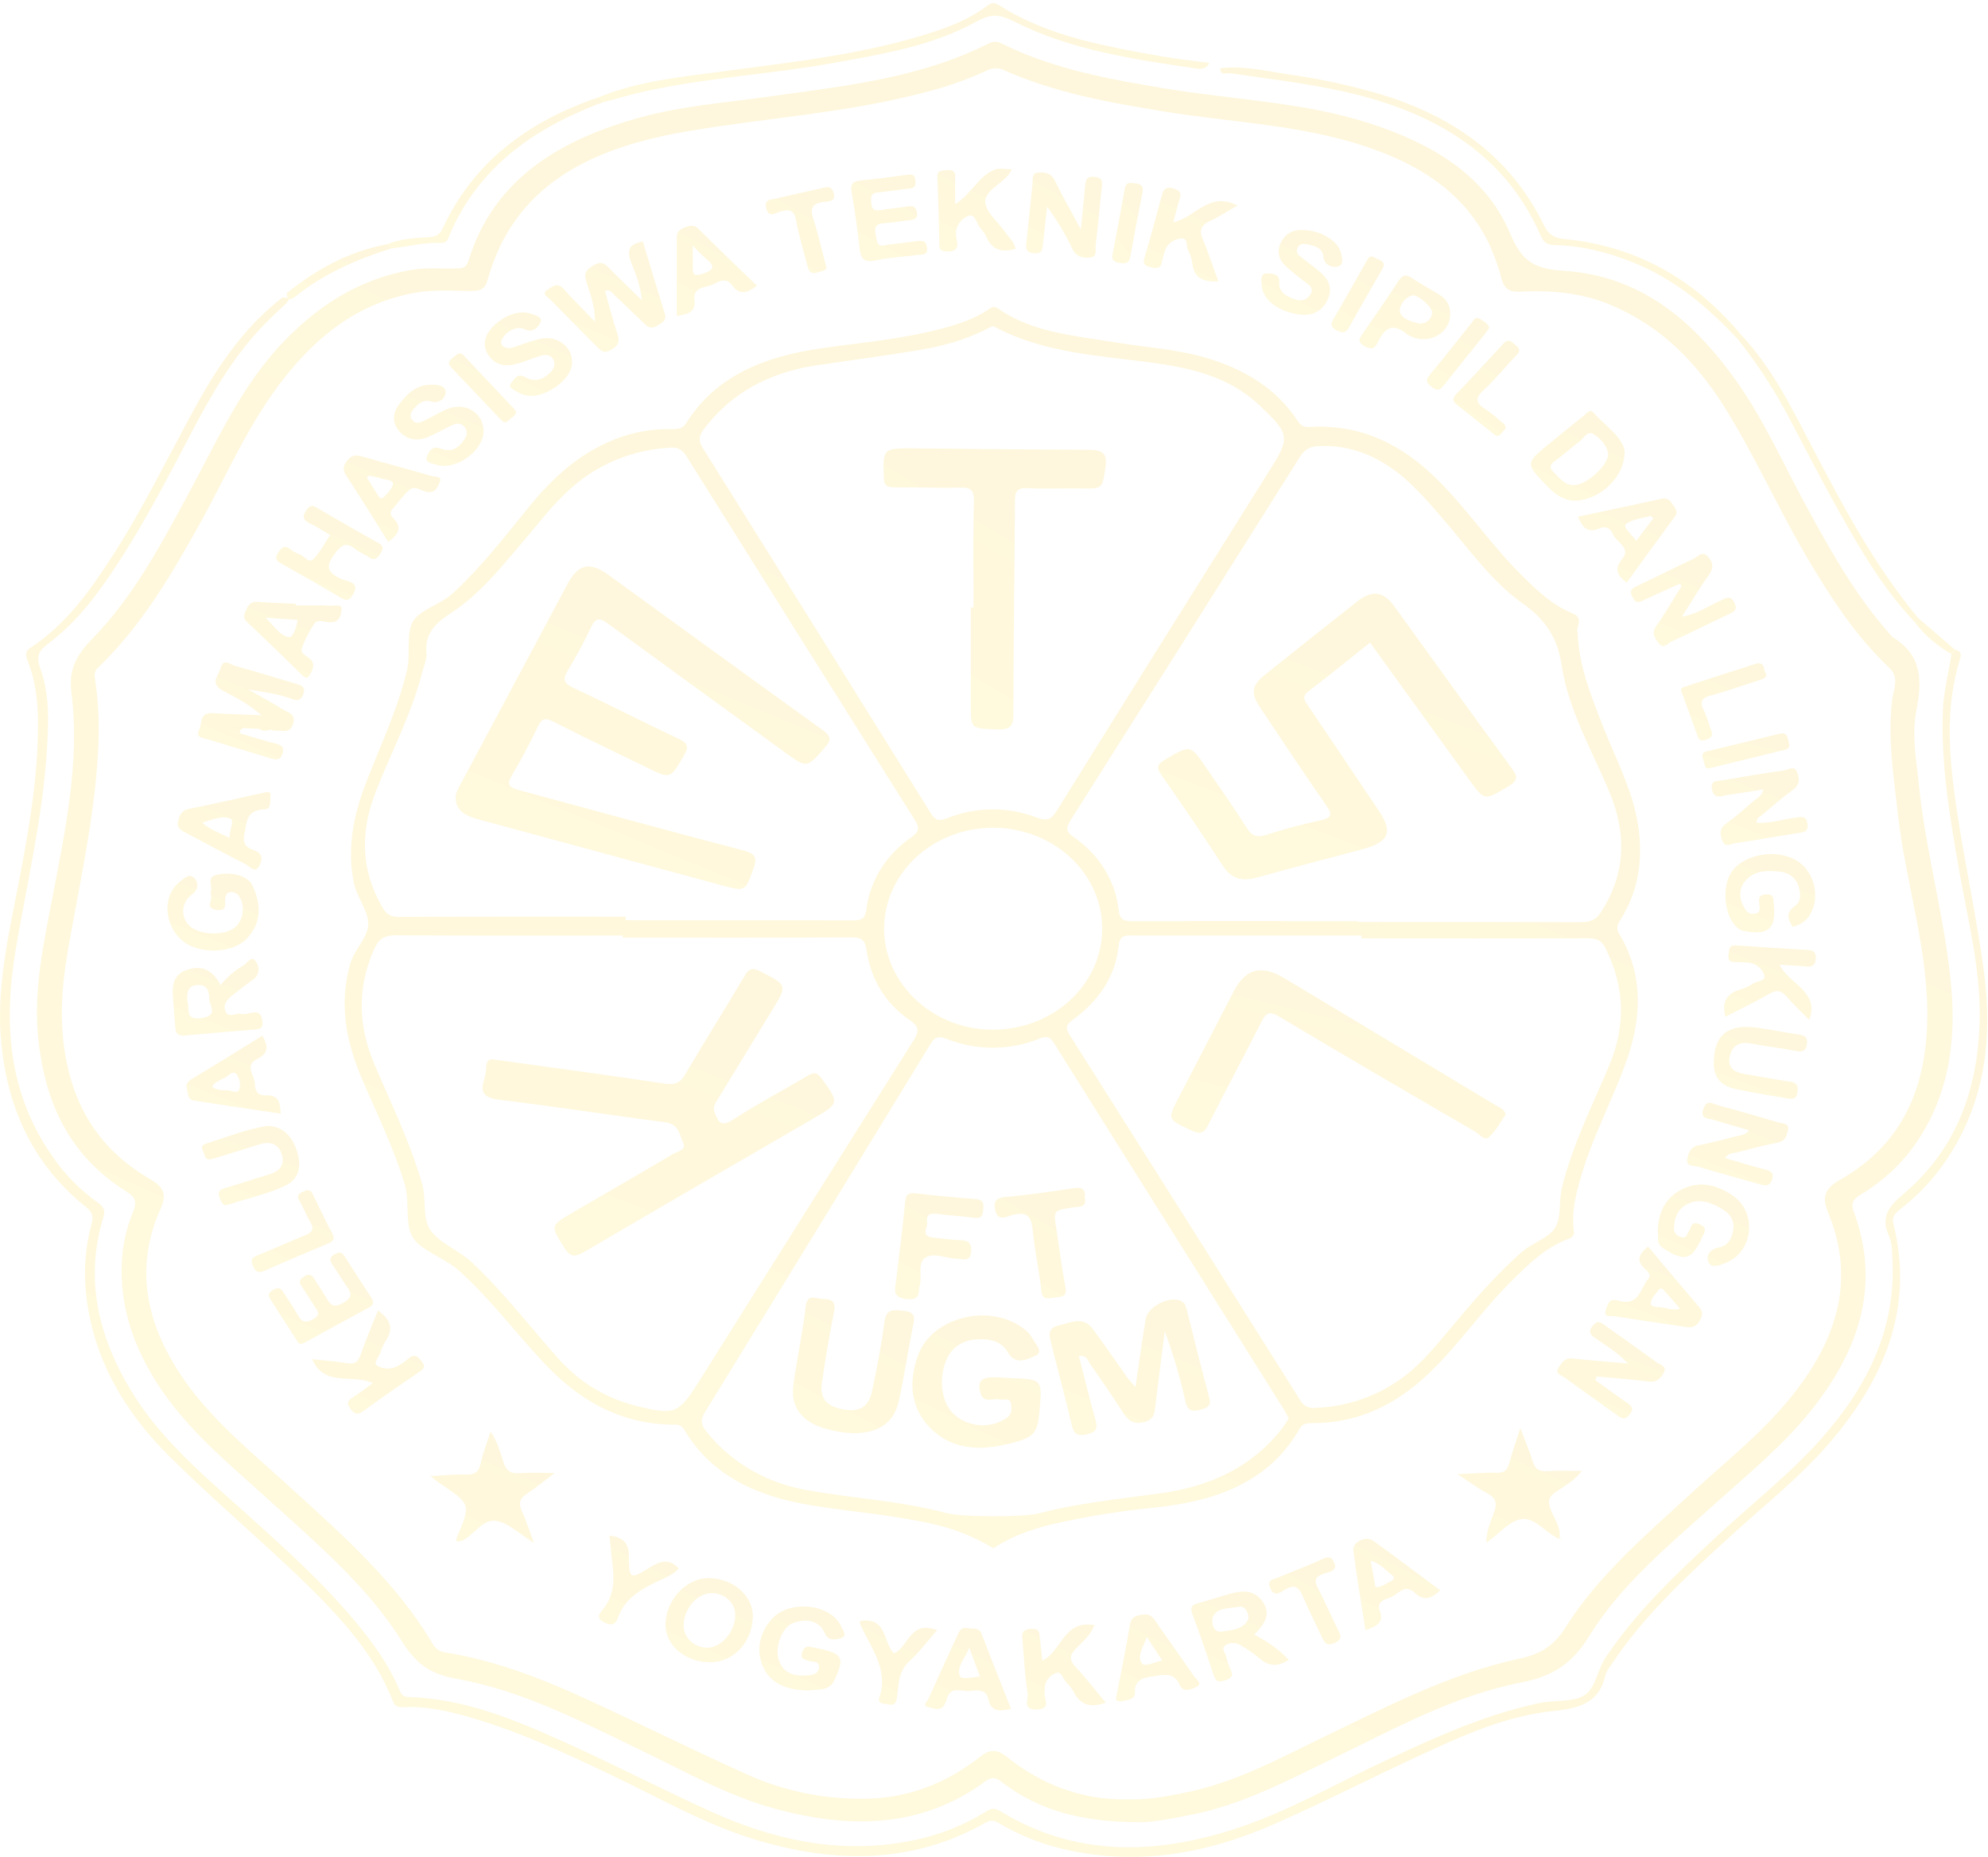 <svg width="530" height="495" viewBox="0 0 530 495" fill="none" xmlns="http://www.w3.org/2000/svg">
<g opacity="0.5">
<path d="M75.258 79.304C77.787 79.22 77.062 80.158 75.95 81.218C74.302 82.743 72.654 84.268 71.089 85.854C62.619 94.348 56.852 104.375 51.398 114.653C44.922 126.945 38.594 139.305 30.882 151.001C25.881 158.588 20.46 165.862 12.905 171.528C10.474 173.35 9.477 174.768 10.754 178.253C13.275 185.115 12.962 192.489 12.517 199.732C11.421 217.75 7.203 235.341 4.196 253.107C0.9 272.642 2.095 291.536 14.289 308.685C17.481 313.283 21.509 317.336 26.194 320.664C27.751 321.746 28.089 322.799 27.562 324.522C22.561 340.862 26.145 356.082 34.845 370.577C42.359 383.089 53.548 392.689 64.506 402.456C75.217 412.071 85.977 421.679 95.09 432.704C99.597 438.156 103.667 443.852 106.402 450.28C106.88 451.408 107.226 452.323 108.874 452.369C123.943 452.811 137.323 458.469 150.506 464.401C163.689 470.334 176.459 476.998 189.617 482.945C206.095 490.395 223.315 494.253 241.762 490.913C249.189 489.612 256.261 486.956 262.566 483.098C263.851 482.335 264.782 481.657 266.496 482.701C286.377 494.901 307.494 494.535 329.113 487.574C343.12 483.052 355.726 475.686 368.917 469.518C382.256 463.281 395.628 457.12 410.31 453.986C414.43 453.109 419.554 453.848 422.57 451.79C425.429 449.838 425.865 445.095 428.057 441.839C436.098 429.738 446.735 419.727 457.479 409.715C466.946 400.916 477.253 392.887 485.788 383.234C497.851 369.57 505.348 354.305 504.541 336.234C504.434 333.946 504.541 331.506 503.601 329.478C501.41 324.606 503.28 321.792 507.334 318.384C521.538 306.42 527.017 290.774 527.742 273.397C528.319 259.58 524.834 246.214 522.436 232.733C519.882 218.345 517.402 203.956 517.97 189.271C518.168 184.185 519.544 179.275 520.253 174.265L521.373 173.22C523.021 173.678 522.873 174.639 522.477 175.904C518.358 189.286 519.717 202.805 521.736 216.255C523.878 230.552 527.025 244.727 528.92 259.039C531.235 276.492 529.373 293.466 519.107 308.914C515.729 314.001 511.49 318.553 506.551 322.395C505.2 323.454 504.335 324.377 504.788 326.207C510.341 348.586 502.44 367.626 487.56 384.85C479.749 393.894 470.208 401.397 461.343 409.509C449.652 420.184 437.96 430.92 429.375 444.096C428.788 444.799 428.331 445.587 428.024 446.429C426.549 453.551 421.663 455.366 414.224 456.105C401.601 457.364 390.091 462.594 378.795 467.817C365.81 473.811 353.098 480.33 340.006 486.117C321.591 494.268 302.386 497.722 282.151 492.568C276.736 491.17 271.568 489.054 266.809 486.285C265.516 485.522 264.535 484.859 262.805 485.843C243.657 496.701 223.422 496.8 202.66 490.776C188.554 486.689 176.08 479.422 163.112 473.239C150.143 467.055 137.01 460.879 122.839 457.097C117.813 455.755 112.721 454.809 107.457 455.076C106.006 455.16 105.306 454.87 104.771 453.498C99.44 439.902 89.191 429.449 78.628 419.307C67.563 408.831 55.954 398.934 45.218 388.282C33 376.158 24.835 361.983 22.973 345.155C22.251 338.838 22.736 332.452 24.406 326.291C24.95 324.316 24.686 323.18 22.948 321.785C8.703 310.385 2.128 295.471 0.373 278.437C-1.127 263.873 2.202 249.683 4.946 235.47C7.689 221.257 10.153 207.258 10.12 192.855C10.12 187.265 9.551 181.699 7.45 176.4C6.873 174.951 6.569 173.693 8.093 172.694C17.716 166.366 23.994 157.444 29.918 148.294C38.553 134.951 45.317 120.639 53.021 106.8C58.796 96.521 65.544 86.876 75.258 79.304Z" fill="url(#paint0_linear_317_16619)" fill-opacity="0.28"/>
<path d="M322.407 16.764C321.789 18.205 320.537 18.488 319.07 18.289C302.287 15.826 285.438 13.379 270.294 5.708C266.48 3.779 264.14 3.627 260.3 5.754C248.766 12.174 235.583 14.37 222.516 16.734C205.724 19.784 188.554 20.668 171.886 24.359C168.171 25.182 164.529 26.265 160.854 27.226L159.322 26.044C170.214 21.538 181.946 20.47 193.547 18.915C212.242 16.406 231.043 14.378 248.98 8.468C254.022 6.806 258.867 4.793 263.085 1.606C264.14 0.843 264.898 0.462 266.249 1.324C279.366 9.711 294.624 12.319 309.834 15.049C313.986 15.765 318.213 16.192 322.407 16.764Z" fill="url(#paint1_linear_317_16619)" fill-opacity="0.28"/>
<path d="M463.411 90.566C455.394 81.927 446.496 74.355 434.978 69.803C428.485 67.241 421.795 65.502 414.709 65.358C412.37 65.312 411.48 64.542 410.639 62.613C401.931 42.75 385.238 31.556 363.561 25.715C351.886 22.566 339.882 21.293 327.952 19.517C327.128 19.387 325.183 20.279 325.348 18.174C332.104 17.412 338.605 19.173 345.171 20.073C351.307 20.979 357.377 22.232 363.347 23.825C385.222 29.375 402.071 40.516 411.587 59.967C412.839 62.529 414.232 63.421 417.165 63.718C437.095 65.716 452.436 75.049 464.432 89.552L463.411 90.566Z" fill="url(#paint2_linear_317_16619)" fill-opacity="0.28"/>
<path d="M463.411 90.566L464.466 89.552C472.631 98.39 477.747 108.882 483.144 119.213C491.383 135.012 499.762 150.75 511.396 164.749L510.391 165.756C501.871 156.736 495.832 146.251 489.933 135.714C485.286 127.433 481.01 119 476.561 110.612C472.812 103.591 468.412 96.884 463.411 90.566Z" fill="url(#paint3_linear_317_16619)" fill-opacity="0.28"/>
<path d="M159.322 26.021L160.854 27.203C149.698 31.412 139.433 36.887 131.309 45.32C126.461 50.34 122.616 56.118 119.955 62.385C119.444 63.566 119.321 64.863 117.385 64.771C112.968 64.558 108.717 65.755 104.367 66.205L103.18 65.122C106.748 63.688 110.596 63.399 114.353 63.208C116.478 63.101 117.319 62.446 118.134 60.654C126.184 43.361 140.57 32.449 159.322 26.021Z" fill="url(#paint4_linear_317_16619)" fill-opacity="0.28"/>
<path d="M103.181 65.122L104.367 66.205C95.123 69.125 86.397 72.93 78.925 78.9C77.895 79.716 76.502 80.616 76.453 78.138C84.28 71.862 92.882 67.005 103.181 65.122Z" fill="url(#paint5_linear_317_16619)" fill-opacity="0.28"/>
<path d="M510.391 165.755L511.396 164.749L521.283 173.251L520.162 174.295C516.3 172.107 512.972 169.199 510.391 165.755Z" fill="url(#paint6_linear_317_16619)" fill-opacity="0.28"/>
<path d="M303.663 485.759C288.462 485.683 277.298 482.663 267.617 475.458C266.298 474.482 265.079 473.101 262.846 474.748C245.717 487.391 226.594 487.574 206.656 482.16C193.844 478.675 182.573 472.164 170.84 466.544C154.972 458.919 139.293 450.623 121.562 447.482C114.147 446.178 110.587 443.006 107.02 437.318C97.998 422.929 84.774 411.713 72.037 400.161C61.977 391.011 51.332 382.365 43.587 371.27C36.172 360.596 31.822 349.12 32.497 336.241C32.726 331.704 33.741 327.229 35.504 322.989C36.477 320.648 36.246 319.223 33.857 317.713C18.342 308.098 12.048 293.839 10.227 277.209C8.793 264.163 11.619 251.582 14.033 238.924C17.453 221.006 21.325 203.019 19.051 184.787C18.227 178.245 20.46 174.562 24.769 170.109C35.9 158.588 43.15 144.718 50.566 131.009C58.088 117.108 64.448 102.591 75.884 90.787C85.071 81.317 95.864 74.356 109.665 71.938C113.628 71.237 117.591 71.679 121.554 71.549C123.111 71.496 124.264 71.549 124.849 69.62C131.507 47.882 149.048 37.207 170.988 31.221C181.699 28.286 192.929 27.409 203.945 25.884C224.394 22.994 245.099 20.989 263.687 11.526C265.227 10.764 266.216 11.175 267.411 11.77C280.981 18.457 295.819 21.141 310.732 23.604C328.858 26.601 347.413 27.188 364.937 32.807C381.473 38.145 395.9 46.448 402.582 62.186C405.441 68.919 408.234 71.641 416.654 72.159C437.45 73.425 451.415 85.61 462.431 100.898C470.192 111.657 475.424 123.696 481.71 135.21C488.202 147.082 494.786 158.901 504.013 169.233C504.186 169.431 504.302 169.698 504.516 169.827C512.689 174.669 512.401 181.882 510.909 189.416C509.608 196.004 510.91 202.569 511.56 209.065C513.299 226.381 518.111 243.316 519.964 260.602C521.612 275.593 520.22 290.439 511.404 303.836C507.566 309.723 502.321 314.718 496.071 318.437C494.234 319.535 493.368 320.687 494.159 322.799C501.533 342.624 495.618 360.039 482.748 376.112C475.284 385.43 465.891 393.078 456.943 401.114C444.848 411.972 432.111 422.464 423.682 436.136C419.299 443.242 414.306 446.811 405.556 448.511C387.521 452.026 371.677 460.886 355.479 468.71C343.4 474.543 331.585 480.909 318.048 483.654C312.38 484.829 306.645 485.85 303.663 485.759ZM300.656 479.659C306.308 479.811 311.77 478.774 317.233 477.593C330.044 474.809 341.241 468.664 352.727 463.105C369.675 454.946 386.375 446.163 405.16 442.114C410.928 440.871 414.355 438.568 417.338 433.848C426.129 419.902 438.924 409.014 451.192 397.767C459.753 389.921 468.948 382.609 476.363 373.764C489.01 358.674 495.206 342.204 487.387 323.287C485.739 319.307 486.266 316.92 490.468 314.541C507.111 305.117 513.159 290.385 513.768 273.122C514.444 254.144 508.133 235.996 506.015 217.346C504.854 207.06 503.189 196.82 504.467 186.381C504.788 183.773 506.436 180.639 503.774 178.123C494.563 169.423 487.922 159.061 481.685 148.508C473.85 135.195 467.679 121.058 459.39 107.981C452.123 96.544 442.838 86.921 429.416 81.294C421.729 78.054 413.655 77.337 405.416 77.756C402.384 77.909 401.041 76.994 400.291 74.287C399.372 70.736 398.092 67.275 396.468 63.947C389.234 49.918 376.142 42.598 360.834 38.023C344.397 33.15 327.095 32.456 310.246 29.712C295.737 27.348 281.302 24.755 267.897 18.808C267.141 18.41 266.283 18.207 265.414 18.221C264.544 18.234 263.695 18.463 262.953 18.884C257.085 21.545 250.933 23.633 244.597 25.114C224.444 30.23 203.574 31.526 183.116 35.026C157.699 39.357 136.977 49.247 129.966 74.737C129.331 77.024 128.046 77.596 125.632 77.573C120.581 77.528 115.498 77.154 110.48 78.076C95.147 80.905 84.362 89.819 75.555 101.05C66.195 112.991 60.436 126.777 53.177 139.785C45.647 153.312 37.836 166.648 26.367 177.78C25.95 178.099 25.63 178.513 25.436 178.98C25.243 179.448 25.183 179.954 25.263 180.449C26.325 187.321 26.601 194.278 26.087 201.204C25.362 214.22 22.94 226.991 20.6 239.786C18.466 251.445 15.764 262.996 16.67 274.998C17.93 291.62 24.489 305.368 40.234 314.449C43.669 316.44 44.493 318.491 42.846 322.128C35.875 337.614 38.833 352.231 47.97 366.185C55.748 378.064 67.027 387.046 77.549 396.639C91.613 409.456 105.899 422.083 115.449 438.378C115.797 438.983 116.304 439.498 116.923 439.877C117.542 440.255 118.253 440.484 118.991 440.543C131.886 442.64 143.849 447.23 155.474 452.537C170.156 459.239 184.575 466.453 199.29 473.071C209.156 477.513 220.025 479.712 230.994 479.484C242.43 479.278 252.556 475.198 261.24 468.351C263.909 466.239 265.763 466.224 268.449 468.351C277.66 475.694 288.289 479.88 300.656 479.659Z" fill="url(#paint7_linear_317_16619)" fill-opacity="0.28"/>
<path d="M420.576 168.5C420.922 177.452 424.102 185.275 427.167 193.137C430.677 202.165 435.406 210.804 436.799 220.503C438.002 229.05 436.897 237.178 432.275 244.757C431.451 246.084 430.627 247.152 431.666 248.883C438.372 260.122 437.639 271.757 433.396 283.469C429.96 292.939 425.157 301.952 422.149 311.575C420.502 316.912 418.854 322.311 419.571 327.984C419.642 328.222 419.661 328.471 419.627 328.717C419.592 328.962 419.505 329.198 419.369 329.412C419.234 329.625 419.054 329.811 418.839 329.959C418.625 330.106 418.38 330.213 418.121 330.271C411.933 332.559 407.583 336.973 403.158 341.312C395.15 349.166 389.003 358.453 380.847 366.185C372.286 374.305 362.243 379.467 349.621 379.368C348.335 379.368 347.256 379.505 346.547 380.756C338.382 395.106 324.302 400.1 308.005 401.869C298.733 402.755 289.54 404.243 280.494 406.322C274.884 407.687 269.545 409.563 264.84 412.735C260.165 409.88 255.012 407.759 249.589 406.459C238.673 403.875 227.434 403.082 216.386 401.29C202.017 398.956 189.749 393.512 182.408 381.076C182.173 380.629 181.792 380.262 181.318 380.028C180.844 379.794 180.303 379.704 179.771 379.772C165.048 379.719 153.999 372.963 144.78 363.081C137.266 355.022 130.699 346.222 122.41 338.758C118.546 335.273 112.26 333.42 110.052 329.867C107.844 326.314 109.335 320.397 107.893 315.639C104.976 305.986 100.478 296.874 96.498 287.587C92.198 277.59 90.319 267.419 93.417 256.767C94.529 252.954 98.303 249.691 98.179 246.092C98.056 242.607 95.131 239.161 94.356 235.417C92.494 226.427 94.117 217.78 97.347 209.279C101.203 199.145 105.973 189.301 108.478 178.741C109.516 174.379 108.198 169.24 110.019 165.778C111.708 162.584 117.434 161.203 120.787 158.092C128.293 151.161 134.44 143.224 140.775 135.416C146.353 128.553 152.599 122.4 160.97 118.405C166.429 115.697 172.539 114.31 178.733 114.371C180.381 114.371 181.872 114.508 182.935 112.8C190.943 100.013 204.027 94.996 218.948 92.838C229.659 91.313 240.436 90.398 250.891 87.638C255.258 86.487 259.509 85.107 263.25 82.682C264.074 82.125 264.799 81.347 266.068 82.24C275.238 88.652 286.352 89.445 297.088 91.229C305.566 92.64 314.242 93.067 322.489 95.667C332.269 98.717 340.417 103.788 345.88 112.084C346.646 113.25 347.347 113.921 349.069 113.822C363.075 112.96 373.984 118.702 383.154 127.791C391.393 135.95 397.737 145.572 406.058 153.716C409.931 157.528 413.886 161.28 419.101 163.43C422.545 164.802 420.007 167.151 420.576 168.5ZM362.976 250.148V249.386H302.559C300.532 249.386 298.563 248.966 298.258 251.963C297.434 260.228 292.977 266.794 286.006 271.856C284.21 273.16 284.004 274.052 285.141 275.837C305.701 308.299 326.208 340.781 346.663 373.283C347.005 373.957 347.569 374.513 348.273 374.873C348.977 375.234 349.786 375.379 350.585 375.289C358.163 375.034 365.502 372.759 371.718 368.739C377.601 365.041 381.86 359.894 386.136 354.778C392.258 347.45 398.413 340.153 405.696 333.756C408.489 331.3 412.889 330.035 414.578 327.297C416.357 324.408 415.517 320.176 416.407 316.569C419.192 305.269 424.465 294.808 428.98 284.094C433.495 273.381 433.182 263.134 428.032 252.779C426.994 250.697 425.733 250.095 423.369 250.103C403.232 250.217 383.121 250.148 362.976 250.148ZM264.716 86.914C264.115 87.196 263.497 87.463 262.904 87.775C257.194 90.703 250.982 92.35 244.646 93.38C235.624 94.905 226.52 96.056 217.457 97.428C204.966 99.327 194.857 104.794 187.565 114.531C186.321 116.201 186.181 117.535 187.326 119.358C207.65 151.794 227.923 184.266 248.148 216.774C249.383 218.756 250.364 218.947 252.58 218.078C256.302 216.578 260.312 215.786 264.372 215.75C268.431 215.713 272.457 216.432 276.21 217.864C279.193 218.97 280.272 218.459 281.78 216.042C300.631 185.735 319.556 155.469 338.555 125.244C343.952 116.636 343.853 115.751 336.207 108.469L335.919 108.203C327.845 100.387 317.364 98.008 306.258 96.567C292.466 94.783 278.377 93.936 265.796 87.47C265.491 87.272 265.128 87.112 264.716 86.914ZM166.004 249.958V249.386C145.867 249.386 125.731 249.454 105.603 249.317C102.497 249.317 101.005 250.263 99.835 252.84C95.238 263.088 95.403 273.214 99.745 283.5C104.21 294.091 109.343 304.453 112.515 315.524C113.718 319.726 112.515 324.804 114.814 328.022C117.22 331.422 122.336 333.283 125.723 336.447C134.126 344.309 141.023 353.344 148.578 361.861C154.222 368.228 161.184 372.696 169.827 374.824C179.812 377.279 180.9 376.859 186.041 368.724L186.667 367.748C205.584 337.639 224.526 307.534 243.492 277.43C244.943 275.143 245.313 273.847 242.561 271.963C235.871 267.388 232.155 260.892 231.027 253.351C230.598 250.591 229.807 249.866 226.833 249.889C206.548 250.019 186.28 249.958 166.004 249.958ZM361.979 245.573V245.756C381.844 245.756 401.708 245.756 421.573 245.81C424.044 245.81 425.486 245.2 426.796 243.164C433.511 232.786 433.659 222.127 429.046 211.086C424.432 200.045 418.145 189.301 416.366 177.536C415.245 170.125 412.246 165.336 405.902 160.845C397.514 154.837 391.706 146.449 385.123 138.824C380.6 133.586 376.183 128.218 370.185 124.261C364.558 120.54 358.354 118.557 351.334 118.923C349.052 119.053 347.709 119.96 346.539 121.821C326.249 154.115 305.887 186.371 285.454 218.589C284.202 220.571 284.037 221.639 286.278 223.164C289.649 225.473 292.457 228.412 294.521 231.791C296.585 235.169 297.858 238.912 298.258 242.775C298.579 245.55 300.161 245.566 302.377 245.558C322.25 245.517 342.117 245.522 361.979 245.573ZM343.573 378.11C343.169 377.347 342.856 376.646 342.452 376.005C321.959 343.371 301.474 310.731 280.997 278.086C280 276.5 279.234 276.027 277.207 276.836C273.312 278.438 269.101 279.277 264.838 279.3C260.576 279.322 256.354 278.527 252.44 276.965C250.125 276.073 249.194 276.477 248.016 278.406C228.028 311.158 207.979 343.874 187.87 376.554C186.618 378.59 186.972 379.932 188.356 381.64C194.921 389.932 204.701 395.548 215.644 397.31C227.871 399.483 240.362 400.123 252.415 403.364C256.469 404.454 273.013 404.469 277.034 403.409C287.621 400.611 298.538 399.597 309.364 398.072C322.547 396.28 333.604 391.126 341.612 381.015C342.329 380.115 342.914 379.124 343.573 378.11ZM166.811 244.346V245.291C186.956 245.291 207.109 245.291 227.253 245.345C229.725 245.345 230.615 244.933 230.977 242.378C231.454 238.586 232.766 234.924 234.832 231.619C236.898 228.314 239.675 225.436 242.99 223.164C245.157 221.639 245.14 220.579 243.888 218.589C223.565 186.3 203.269 153.978 183.001 121.622C181.913 119.884 180.809 119.167 178.478 119.335C168.669 119.922 159.407 123.723 152.351 130.056C147.408 134.341 143.634 139.503 139.457 144.36C133.574 151.222 127.964 158.42 120.161 163.468C115.86 166.251 113.265 169.019 113.693 174.021C113.842 175.714 113.01 177.483 112.573 179.206C109.755 190.232 104.375 200.396 100.214 210.979C96.053 221.562 96.095 231.803 101.944 241.86C102.941 243.591 104.045 244.422 106.361 244.414C126.53 244.308 146.658 244.346 166.811 244.346ZM235.707 247.594C235.707 262.348 248.93 274.594 264.7 274.464C270.454 274.478 276.082 272.911 280.873 269.962C285.663 267.013 289.4 262.815 291.611 257.898C293.821 252.982 294.406 247.57 293.29 242.346C292.174 237.123 289.408 232.323 285.343 228.555C281.277 224.788 276.095 222.221 270.452 221.181C264.809 220.141 258.96 220.674 253.645 222.713C248.33 224.751 243.788 228.204 240.594 232.633C237.401 237.063 235.7 242.269 235.707 247.594Z" fill="url(#paint8_linear_317_16619)" fill-opacity="0.28"/>
<path d="M158.605 85.717C158.605 81.142 157.188 78.008 156.241 74.813C155.557 72.526 156.578 71.717 158.383 70.65C160.319 69.506 161.25 70.284 162.453 71.527C164.99 74.134 167.66 76.643 171.112 80.013C170.7 75.774 169.365 72.831 168.253 69.903C167.141 66.975 167.429 65.015 171.392 64.405C173.328 70.787 175.256 77.23 177.25 83.658C177.827 85.511 176.476 86.014 175.207 86.822C173.683 87.791 172.735 87.257 171.722 86.228C169.184 83.734 166.597 81.302 164.01 78.862C163.285 78.183 162.766 77.085 161.308 77.55C162.379 81.363 163.334 85.229 164.603 88.988C165.271 91.016 164.933 92.122 162.84 93.288C160.747 94.455 159.948 93.235 158.852 92.129C154.782 88.027 150.679 83.955 146.65 79.823C145.975 79.129 144.178 78.298 146.049 77.177C147.276 76.414 148.595 75.133 150.234 76.971C152.665 79.739 155.326 82.331 158.605 85.717ZM158.778 85.717C158.869 85.625 159.034 85.534 159.042 85.442C159.05 85.351 158.885 85.244 158.795 85.153L158.498 85.557L158.778 85.717Z" fill="url(#paint9_linear_317_16619)" fill-opacity="0.28"/>
<path d="M64.201 195.554C67.324 196.454 70.43 197.43 73.585 198.238C75.233 198.657 75.81 199.313 75.307 200.922C74.764 202.66 73.742 202.63 72.226 202.165C66.648 200.449 61.045 198.81 55.468 197.109C54.158 196.713 51.983 196.652 53.087 194.57C53.968 192.923 52.996 189.851 56.769 190.102C60.79 190.369 64.819 190.453 69.664 190.651C66.236 187.601 62.776 185.901 59.447 184.132C55.764 182.172 58.327 180.014 58.837 178.032C59.538 175.34 61.515 177.193 62.751 177.529C68.123 178.993 73.462 180.67 78.768 182.226C80.309 182.675 81.577 183.041 80.869 185.054C80.16 187.067 78.966 186.74 77.441 186.191C74.195 185.016 70.792 184.528 66.261 183.812C70.01 185.954 72.786 187.487 75.497 189.149C76.972 190.034 78.99 190.361 78.1 193.045C77.211 195.729 75.209 194.639 73.536 194.791C72.991 194.774 72.452 194.679 71.938 194.509C71.04 193.693 70.034 193.945 69.029 194.281L64.852 194.098C63.534 193.8 62.199 193.427 60.815 194.288C61.216 194.748 61.738 195.106 62.331 195.327C62.923 195.549 63.567 195.627 64.201 195.554Z" fill="url(#paint10_linear_317_16619)" fill-opacity="0.28"/>
<path d="M415.764 410.272C412.139 408.747 409.346 404.53 405.803 404.934C402.548 405.277 399.698 408.823 396.246 411.255C396.246 407.992 397.523 405.407 398.421 402.792C399.146 400.649 398.759 399.269 396.542 398.102C394.07 396.806 391.904 395.152 388.542 392.963C392.876 392.788 395.957 392.521 398.989 392.59C401.041 392.643 401.865 391.911 402.326 390.157C403.101 387.252 404.13 384.4 405.317 380.679C406.652 384.21 407.789 386.833 408.612 389.547C409.23 391.621 410.351 392.338 412.674 392.163C415.5 391.941 418.351 392.109 421.696 392.109C419.744 394.801 416.959 396.15 414.602 397.851C412.954 399.056 412.633 400.062 413.276 401.984C414.199 404.744 416.398 407.237 415.706 410.371L415.764 410.272Z" fill="url(#paint11_linear_317_16619)" fill-opacity="0.28"/>
<path d="M142.333 411.286C138.436 408.9 135.56 405.949 132.24 405.423C128.713 404.881 126.472 409.06 123.325 410.646C122.838 410.806 122.326 410.896 121.809 410.913C121.718 410.569 121.57 410.348 121.636 410.203C125.599 401 125.599 401 117.302 395.457C116.668 395.03 116.099 394.527 114.732 393.467C118.464 393.284 121.323 392.979 124.231 393.063C126.588 393.131 127.634 392.414 128.104 390.226C128.713 387.405 129.818 384.675 130.798 381.618C132.66 384.294 133.36 387.161 134.258 389.875C135 392.117 136.162 392.925 138.633 392.704C141.459 392.498 144.31 392.658 147.878 392.658C145.192 394.679 142.934 396.578 140.462 398.194C138.543 399.445 138.205 400.726 139.095 402.7C140.24 405.232 141.064 407.885 142.333 411.286Z" fill="url(#paint12_linear_317_16619)" fill-opacity="0.28"/>
<path d="M459.926 308.692C463.708 309.79 467.201 310.904 470.752 311.796C472.507 312.238 472.894 312.955 472.4 314.518C471.906 316.081 470.901 316.218 469.368 315.768C463.889 314.16 458.352 312.718 452.89 311.033C451.712 310.675 449.388 311.11 449.85 308.845C450.171 307.251 450.674 305.719 452.915 305.284C456.26 304.636 459.506 303.759 462.851 302.89C463.98 302.608 465.323 302.646 466.303 301.304C463.073 300.358 459.959 299.489 456.878 298.536C455.395 298.071 453.121 298.414 454.134 295.555C455.048 292.977 456.606 294.236 457.949 294.602C463.348 296.05 468.72 297.575 474.064 299.177C475.226 299.512 477.138 299.36 476.66 301.342C476.305 302.791 475.992 304.209 473.858 304.613C470.241 305.292 466.69 306.275 463.148 307.183C462.109 307.404 460.89 307.289 459.926 308.692Z" fill="url(#paint13_linear_317_16619)" fill-opacity="0.28"/>
<path d="M470.069 210.438C466.773 210.972 463.568 211.49 460.396 211.963C458.748 212.214 456.968 213.107 456.408 210.438C455.848 207.769 458.056 208.227 459.391 207.983C464.754 207.014 470.151 206.16 475.556 205.39C476.718 205.222 478.374 203.941 479.099 205.764C479.749 207.403 479.972 209.103 478.019 210.529C475.119 212.634 472.441 215.005 469.698 217.3C469.138 217.773 468.239 218.063 468.33 219.321C471.972 219.55 475.407 218.337 478.942 217.933C480.367 217.773 481.463 217.407 481.842 219.382C482.221 221.357 481.348 221.776 479.585 222.051C473.924 222.912 468.281 223.911 462.612 224.773C461.459 224.948 459.885 226.069 459.185 224.117C458.616 222.539 458.204 221.067 460.009 219.695C462.571 217.804 464.952 215.737 467.374 213.648C468.338 212.786 469.764 212.291 470.069 210.438Z" fill="url(#paint14_linear_317_16619)" fill-opacity="0.28"/>
<path d="M425.321 367.885C428.197 369.952 431.014 372.079 433.956 374.054C435.414 375.038 435.439 375.823 434.425 377.104C433.247 378.629 432.333 378.141 431.13 377.249C426.491 373.894 421.778 370.638 417.173 367.245C416.349 366.642 414.512 366.238 415.418 364.736C416.242 363.371 417.066 361.846 419.414 362.128C423.962 362.67 428.543 362.975 433.956 363.455C431.072 360.329 428.04 358.674 425.297 356.715C423.896 355.716 423.327 354.946 424.646 353.375C425.964 351.804 426.771 352.513 427.941 353.337C432.481 356.608 437.078 359.795 441.585 363.097C442.516 363.783 444.502 364.141 443.596 365.857C442.821 367.344 441.783 368.564 439.476 368.274C434.895 367.687 430.281 367.359 425.684 366.925C425.552 367.26 425.437 367.573 425.321 367.885Z" fill="url(#paint15_linear_317_16619)" fill-opacity="0.28"/>
<path d="M58.821 262.6C60.437 260.515 62.48 258.746 64.835 257.392C65.857 256.805 66.994 254.746 68.024 256.05C69.054 257.354 69.598 259.603 67.456 261.144C65.618 262.455 63.847 263.858 62.059 265.238C60.625 266.344 59.398 267.716 60.073 269.47C60.897 271.59 62.916 269.905 64.316 270.271C66.244 270.766 69.482 268.044 69.96 272.246C70.133 273.694 69.738 274.297 68.115 274.426C61.842 274.909 55.58 275.445 49.33 276.035C47.517 276.21 46.858 275.524 46.742 273.976C46.545 271.201 46.273 268.425 46.083 265.65C45.853 262.409 46.331 259.474 50.326 258.368C54.322 257.263 56.852 258.909 58.821 262.6ZM49.939 266.923C50.697 268.631 48.95 272.146 53.877 271.369C58.335 270.66 55.773 268.029 55.789 266.229C55.789 264.285 55.212 262.234 52.361 262.608C49.849 262.913 49.857 264.857 49.939 266.923Z" fill="url(#paint16_linear_317_16619)" fill-opacity="0.28"/>
<path d="M447.732 155.66C444.552 157.093 441.355 158.496 438.216 159.991C436.947 160.593 436.082 160.86 435.299 159.335C434.607 157.97 434.418 157.147 436.123 156.339C441.256 153.96 446.274 151.375 451.415 149.003C452.552 148.485 453.771 146.716 455.254 148.294C456.737 149.873 456.976 151.428 455.526 153.403C453.054 156.735 451.019 160.326 448.441 164.368C452.651 163.658 455.526 161.447 458.772 160.06C460.14 159.472 461.244 158.535 462.34 160.57C463.32 162.385 462.488 162.987 460.948 163.712C455.823 166.114 450.78 168.66 445.631 171.009C444.651 171.451 443.472 173.19 442.179 171.436C441.223 170.124 440.185 168.843 441.479 166.991C443.95 163.483 446.051 159.8 448.309 156.194C448.366 155.904 448.424 155.614 448.49 155.324L447.732 155.66Z" fill="url(#paint17_linear_317_16619)" fill-opacity="0.28"/>
<path d="M334.387 435.754C337.849 437.46 340.959 439.719 343.573 442.426C340.549 444.53 338.012 444.134 335.491 441.854C333.972 440.574 332.316 439.442 330.547 438.476C329.962 438.127 329.273 437.955 328.578 437.985C327.882 438.015 327.214 438.246 326.666 438.644C325.529 439.46 326.568 440.482 326.839 441.389C327.121 442.624 327.521 443.834 328.034 445.003C328.957 446.765 328.232 447.42 326.444 447.969C324.656 448.518 324.071 448.084 323.552 446.498C321.772 441.064 319.886 435.658 317.892 430.279C317.257 428.564 317.62 427.779 319.54 427.298C322.308 426.597 325.002 425.659 327.779 424.896C331.074 423.966 334.312 423.692 336.562 426.848C338.547 429.723 337.995 432.109 334.387 435.754ZM332.862 431.362C332.714 429.456 331.923 428.045 330.176 428.35C327.705 428.785 324.409 428.45 323.321 431.118C322.984 431.949 323.181 435.342 325.686 434.931C328.355 434.542 331.791 434.336 332.862 431.362Z" fill="url(#paint18_linear_317_16619)" fill-opacity="0.28"/>
<path d="M477.92 247.053C476.61 245.017 476.034 243.241 478.563 241.472C480.211 240.305 480.079 238.315 479.568 236.523C479.3 235.395 478.643 234.377 477.697 233.624C476.75 232.87 475.565 232.421 474.32 232.345C470.843 231.963 467.325 232.108 465.076 235.112C463.428 237.278 463.749 239.687 465.034 241.975C465.652 243.088 466.427 243.851 467.902 243.568C469.5 243.263 469.096 242.104 469.047 241.144C468.981 239.901 468.462 238.635 470.695 238.437C473.273 238.216 472.639 239.962 472.936 241.136C472.948 241.263 472.948 241.39 472.936 241.517C473.488 247.663 471.288 249.478 464.697 248.128C464.195 248.006 463.732 247.776 463.345 247.457C459.547 244.407 458.822 235.821 462.002 231.902C465.487 227.602 473.619 226.321 478.777 229.272C483.49 231.971 485.368 238.658 482.773 243.424C482.318 244.332 481.644 245.131 480.803 245.761C479.962 246.39 478.975 246.832 477.92 247.053Z" fill="url(#paint19_linear_317_16619)" fill-opacity="0.28"/>
<path d="M441.931 328.159C442.104 323.294 443.892 319.108 448.786 316.844C453.441 314.693 457.948 315.982 461.903 318.674C468.494 323.142 467.522 333.451 460.329 336.546C458.756 337.217 456.416 338.186 455.559 336.607C454.702 335.029 455.559 333.039 458.294 332.52C460.7 332.063 461.672 330.126 462.051 327.991C462.504 325.414 461.277 323.5 459.019 322.227C456.169 320.61 453.128 319.306 449.767 321.03C447.221 322.333 446.471 324.575 446.298 327.13C446.203 327.698 446.339 328.279 446.677 328.762C447.016 329.244 447.535 329.594 448.135 329.745C449.857 330.279 449.701 328.769 450.286 328.09C450.994 327.267 450.706 325.414 452.964 326.291C455.081 327.107 454.686 328.22 453.878 329.585C453.755 329.806 453.689 330.058 453.582 330.294C450.929 335.952 448.968 336.394 443.332 332.673C441.429 331.415 442.286 329.699 441.931 328.159Z" fill="url(#paint20_linear_317_16619)" fill-opacity="0.28"/>
<path d="M288.149 61.126C288.585 56.673 288.923 53.227 289.277 49.78C289.426 48.392 289.352 46.967 291.708 47.134C293.908 47.295 293.932 48.354 293.743 49.956C293.142 55.11 292.771 60.287 292.095 65.434C291.947 66.586 292.763 68.553 290.373 68.69C288.371 68.812 286.806 68.286 285.85 66.273C283.999 62.369 281.763 58.632 279.168 55.11C278.778 58.48 278.393 61.853 278.014 65.228C277.874 66.509 277.899 67.653 275.749 67.516C273.598 67.379 273.442 66.357 273.623 64.771C274.208 59.487 274.686 54.195 275.271 48.911C275.394 47.76 274.917 46.067 276.919 45.991C278.665 45.93 280.272 46.128 281.203 48.11C283.189 52.213 285.496 56.178 288.149 61.126Z" fill="url(#paint21_linear_317_16619)" fill-opacity="0.28"/>
<path d="M215.323 450.639C210.248 450.478 205.815 449.182 203.64 444.729C201.465 440.276 202.289 435.732 205.527 431.828C210.133 426.284 221.511 427.39 224.263 433.597C224.699 434.58 226.092 436.136 224.048 436.731C222.747 437.104 220.843 437.493 219.929 435.427C218.347 431.874 215.109 431.485 211.69 432.552C208.435 433.566 206.351 439.3 207.743 442.846C209.045 446.147 211.929 446.948 215.373 446.59C216.749 446.452 218.182 446.208 218.33 444.523C218.487 442.709 216.782 443.128 215.76 442.762C214.738 442.396 213.288 442.404 213.815 440.589C214.302 438.904 215.241 438.652 216.782 439.155C217.052 439.222 217.328 439.273 217.605 439.308C224.716 440.726 225.358 441.801 222.376 448.046C220.959 450.982 217.803 450.25 215.323 450.639Z" fill="url(#paint22_linear_317_16619)" fill-opacity="0.28"/>
<path d="M433.132 120.303C433.198 125.808 429.013 130.772 423.855 132.678C419.365 134.333 416.16 133.441 412.32 129.438C406.619 123.506 406.619 123.506 413.144 118.168C416.226 115.667 419.29 113.159 422.388 110.68C423.047 110.154 423.896 108.98 424.728 109.918C427.974 113.547 432.555 116.384 433.132 120.303ZM428.757 121.195C428.576 118.984 426.854 117.009 424.794 115.705C423.196 114.699 422.207 116.895 421.045 117.741C418.804 119.381 416.786 121.287 414.536 122.911C413.062 123.971 413.103 124.832 414.298 125.961C416.069 127.654 417.461 129.933 420.675 129.148C423.888 128.363 428.518 123.971 428.757 121.195Z" fill="url(#paint23_linear_317_16619)" fill-opacity="0.28"/>
<path d="M56.185 237.582C56.885 236.339 54.76 233.831 57.882 233.175C62.175 232.268 66.196 233.571 67.374 236.164C69.582 241.029 69.846 245.832 65.915 250.095C62.842 253.427 56.416 254.311 51.39 252.382C44.387 249.698 42.244 239.633 47.806 235.157C48.902 234.281 50.508 232.611 51.909 234.136C52.782 235.127 53.128 236.965 51.184 238.444C50.54 238.914 50.005 239.498 49.609 240.163C49.213 240.827 48.965 241.558 48.879 242.313C48.793 243.067 48.871 243.83 49.108 244.556C49.346 245.283 49.738 245.958 50.261 246.541C52.601 249.187 59.258 249.645 62.422 247.38C64.836 245.649 65.471 241.585 63.831 239.069C63.629 238.672 63.302 238.341 62.894 238.118C62.485 237.895 62.014 237.79 61.541 237.819C60.494 237.857 60.272 238.49 60.074 239.298C59.753 240.64 60.898 242.996 57.709 242.554C54.521 242.111 56.811 239.908 56.21 238.627C56.146 238.282 56.138 237.93 56.185 237.582Z" fill="url(#paint24_linear_317_16619)" fill-opacity="0.28"/>
<path d="M188.975 420.68C195.525 420.741 200.864 425.461 200.707 431.05C200.518 437.859 195.484 443.151 189.238 443.113C182.771 443.067 177.473 438.644 177.423 433.246C177.358 426.635 182.911 420.627 188.975 420.68ZM189.675 424.683C185.901 424.683 182.26 428.862 182.26 433.307C182.25 434.837 182.883 436.31 184.025 437.415C185.168 438.521 186.73 439.172 188.381 439.232C192.287 439.323 196.118 434.87 196.011 430.364C195.983 428.834 195.3 427.376 194.112 426.311C192.924 425.246 191.329 424.661 189.675 424.683Z" fill="url(#paint25_linear_317_16619)" fill-opacity="0.28"/>
<path d="M474.444 257.163C476.915 262.379 485.154 264.155 482.37 271.902C480.104 269.615 478.044 267.655 476.198 265.558C474.839 264.033 473.677 263.804 471.774 264.895C467.968 267.068 463.98 268.974 459.976 271.048C458.979 267.198 460.206 264.864 463.996 263.759C465.177 263.42 466.291 262.905 467.292 262.234C468.38 261.471 470.925 261.593 470.316 259.885C470.056 259.025 469.526 258.255 468.792 257.674C468.059 257.093 467.155 256.726 466.196 256.622C464.969 256.546 463.724 256.462 462.505 256.469C460.618 256.469 460.684 255.371 460.857 254.182C461.03 252.992 460.907 251.894 462.826 252.016C469.236 252.474 475.646 252.855 482.056 253.236C483.614 253.328 484.166 253.999 484.092 255.425C484.017 256.851 483.556 257.826 481.686 257.666C479.321 257.415 477.047 257.316 474.444 257.163Z" fill="url(#paint26_linear_317_16619)" fill-opacity="0.28"/>
<path d="M99.374 368.693C93.985 366.169 86.463 369.898 83.217 362.311C86.512 362.669 89.388 362.845 92.23 363.348C94.406 363.737 95.419 363.203 96.111 361.205C97.471 357.248 99.151 353.39 100.766 349.326C104.136 351.705 105.026 354.236 102.801 357.477C102.202 358.472 101.732 359.529 101.401 360.626C100.989 361.777 99.456 363.379 100.478 363.996C101.282 364.488 102.217 364.767 103.18 364.8C104.144 364.834 105.098 364.622 105.94 364.187C106.998 363.603 107.987 362.918 108.89 362.143C110.274 360.931 111.131 361.312 112.186 362.601C113.24 363.889 113.446 364.629 111.881 365.651C106.794 369.082 101.771 372.592 96.811 376.181C95.328 377.256 94.587 376.981 93.565 375.708C92.543 374.435 92.338 373.611 93.895 372.612C95.707 371.461 97.438 370.096 99.374 368.693Z" fill="url(#paint27_linear_317_16619)" fill-opacity="0.28"/>
<path d="M236.3 65.282C238.978 64.954 241.425 64.679 243.864 64.352C245.404 64.146 246.846 63.78 247.159 65.96C247.472 68.141 245.825 67.806 244.589 67.966C240.931 68.461 237.174 68.629 233.614 69.384C230.541 70.032 229.495 69.178 229.19 66.403C228.641 61.36 227.929 56.335 227.056 51.328C226.693 49.254 227.105 48.278 229.528 48.087C233.647 47.714 237.676 47.157 241.738 46.608C242.99 46.441 243.897 46.41 244.02 47.897C244.111 49.109 244.267 50.123 242.372 50.283C239.653 50.512 236.959 51.046 234.24 51.282C231.975 51.458 232.181 52.64 232.304 54.172C232.436 55.903 233.178 56.284 234.9 55.987C237.182 55.583 239.513 55.415 241.804 55.049C243.196 54.828 244.103 54.866 244.424 56.475C244.745 58.084 244.078 58.526 242.57 58.679C240.263 58.915 237.973 59.372 235.657 59.502C233.342 59.632 233.087 60.821 233.449 62.552C233.812 64.283 233.73 66.105 236.3 65.282Z" fill="url(#paint28_linear_317_16619)" fill-opacity="0.28"/>
<path d="M329.929 54.782C327.194 56.307 324.986 57.832 322.629 58.899C320.273 59.967 319.638 61.332 320.627 63.68C322.151 67.317 323.371 71.069 324.804 75.003C320.899 75.209 318.37 74.241 317.892 70.382C317.75 69.124 317.371 67.898 316.771 66.761C316.153 65.647 316.854 63.36 314.852 63.589C313.883 63.663 312.961 64.004 312.206 64.57C311.45 65.136 310.896 65.899 310.617 66.761C310.267 67.717 309.992 68.696 309.793 69.689C309.578 71.465 308.557 71.679 306.95 71.282C305.344 70.886 304.561 70.52 305.105 68.713C306.794 63.124 308.293 57.481 309.809 51.846C310.213 50.321 310.954 49.742 312.709 50.222C314.291 50.649 315.066 51.252 314.547 52.891C313.896 54.919 313.401 56.986 312.792 59.227C318.674 58.122 322.151 50.832 329.929 54.782Z" fill="url(#paint29_linear_317_16619)" fill-opacity="0.28"/>
<path d="M141.765 105.511C140.385 105.544 139.03 105.173 137.892 104.451C136.994 103.872 135.206 103.414 136.376 101.996C137.134 101.073 137.958 99.373 139.968 100.509C142.49 101.935 144.689 101.203 146.601 99.411C147.746 98.328 148.249 96.941 147.351 95.599C146.453 94.257 144.986 94.562 143.635 95.004C141.575 95.675 139.573 96.529 137.472 97.063C134.588 97.825 131.952 97.246 130.271 94.775C128.59 92.305 129.043 89.72 131.095 87.432C133.995 84.184 138.378 82.507 141.526 83.62C142.679 84.039 144.755 84.459 144.088 85.907C143.536 87.112 142.242 88.866 139.927 87.798C139.324 87.509 138.641 87.392 137.966 87.463C137.087 87.61 136.259 87.949 135.549 88.451C134.84 88.954 134.271 89.606 133.888 90.353C133.645 90.67 133.547 91.063 133.614 91.447C133.682 91.831 133.911 92.175 134.25 92.404C135.734 93.273 137.134 92.472 138.535 92.03C140.429 91.309 142.376 90.71 144.36 90.238C145.535 90.018 146.751 90.089 147.887 90.443C149.023 90.797 150.037 91.422 150.829 92.255C151.62 93.088 152.16 94.099 152.394 95.187C152.628 96.275 152.548 97.4 152.162 98.45C150.984 101.904 145.62 105.526 141.765 105.511Z" fill="url(#paint30_linear_317_16619)" fill-opacity="0.28"/>
<path d="M80.457 358.232C79.493 358.308 79.304 357.584 78.982 357.081C76.725 353.619 74.508 350.127 72.259 346.65C71.551 345.567 71.254 344.759 72.77 343.859C74.558 342.799 75.135 343.737 75.86 344.919C77.005 346.787 78.331 348.579 79.361 350.5C80.334 352.3 81.265 352.857 83.415 351.69C85.747 350.417 84.585 349.357 83.736 348.06C82.599 346.337 81.553 344.553 80.383 342.845C79.485 341.533 80.012 340.862 81.297 340.138C82.583 339.414 83.217 339.932 83.835 340.946C84.766 342.471 85.813 343.996 86.752 345.521C87.823 347.275 88.4 349.036 91.481 347.306C94.447 345.636 93.442 344.347 92.181 342.54C90.921 340.733 89.957 339.055 88.787 337.347C87.963 336.158 87.526 335.243 89.298 334.297C90.888 333.451 91.423 334.16 92.115 335.258C94.315 338.758 96.581 342.22 98.839 345.689C99.514 346.726 100.05 347.633 98.468 348.487C92.791 351.537 87.156 354.656 81.504 357.752C81.157 357.95 80.746 358.087 80.457 358.232Z" fill="url(#paint31_linear_317_16619)" fill-opacity="0.28"/>
<path d="M347.388 61.325C351.82 61.325 356.624 64.085 357.456 67.272C357.818 68.668 358.379 70.711 356.558 71.085C356.12 71.178 355.665 71.181 355.226 71.094C354.787 71.006 354.373 70.83 354.016 70.578C353.658 70.327 353.364 70.005 353.156 69.637C352.947 69.268 352.829 68.862 352.809 68.447C352.611 66.091 350.527 65.519 348.442 65.115C347.445 64.916 346.481 65.015 345.971 65.953C345.75 66.355 345.695 66.818 345.817 67.254C345.938 67.691 346.227 68.071 346.63 68.325C348.376 69.743 350.214 71.07 351.936 72.511C354.729 74.852 355.388 77.65 353.509 80.723C351.705 83.666 348.83 84.352 345.402 83.681C340.063 82.629 336.339 79.449 336.339 75.652C336.339 74.57 335.886 72.755 337.987 72.869C339.289 72.945 341.208 73.044 341.06 75.157C340.97 75.928 341.137 76.706 341.537 77.387C341.938 78.068 342.553 78.62 343.301 78.969C345.278 79.968 347.536 80.921 349.167 78.733C350.799 76.544 348.393 75.683 347.058 74.501C345.46 73.311 343.936 72.038 342.494 70.688C341.631 69.854 341.085 68.782 340.936 67.636C340.788 66.489 341.045 65.329 341.67 64.329C342.168 63.341 342.986 62.521 344.011 61.983C345.035 61.445 346.216 61.215 347.388 61.325Z" fill="url(#paint32_linear_317_16619)" fill-opacity="0.28"/>
<path d="M269.776 45.129C269.481 45.668 269.156 46.192 268.803 46.7C266.694 49.14 262.509 51.046 262.673 53.867C262.838 56.688 266.126 59.136 267.93 61.812C268.927 63.269 270.443 64.474 270.74 66.342C267.197 67.341 264.552 66.7 263.069 63.368C262.643 62.431 262.065 61.559 261.355 60.783C260.292 59.624 260.029 56.864 258.191 57.55C257.108 57.985 256.203 58.73 255.61 59.675C255.017 60.621 254.766 61.717 254.896 62.804C255.036 64.466 256.362 67.15 252.424 67.013C251.073 66.959 250.471 66.738 250.447 65.366C250.32 59.266 250.139 53.184 249.903 47.119C249.837 45.35 251.139 45.472 252.375 45.35C253.808 45.213 254.731 45.503 254.665 47.127C254.574 49.353 254.665 51.58 254.665 54.447C259.18 51.458 260.869 46.944 265.219 45.198C266.381 44.717 268.012 45.129 269.776 45.129Z" fill="url(#paint33_linear_317_16619)" fill-opacity="0.28"/>
<path d="M114.69 106.952C114.074 106.829 113.433 106.861 112.835 107.045C112.236 107.228 111.702 107.557 111.288 107.997C110.167 109.087 108.725 110.383 109.912 111.939C111.098 113.494 112.647 112.29 113.924 111.703C115.885 110.81 117.681 109.575 119.692 108.866C124.413 107.204 128.977 110.307 128.919 114.966C128.845 120.304 121.43 125.58 116.272 123.857C115.16 123.491 113.092 123.323 113.866 121.569C114.394 120.364 115.209 118.687 117.525 119.594C120.565 120.791 122.468 119.152 123.91 116.949C124.272 116.477 124.454 115.907 124.429 115.329C124.404 114.751 124.172 114.197 123.77 113.754C122.822 112.64 121.587 112.839 120.433 113.38C118.365 114.348 116.404 115.53 114.295 116.43C111.403 117.658 108.626 117.414 106.501 115.019C104.375 112.625 104.68 110.04 106.501 107.654C108.503 105.031 110.876 102.659 114.682 102.553C116.388 102.499 118.876 102.644 118.802 104.604C118.788 105.047 118.655 105.48 118.416 105.864C118.176 106.248 117.838 106.571 117.43 106.803C117.022 107.036 116.559 107.172 116.08 107.198C115.602 107.224 115.125 107.139 114.69 106.952Z" fill="url(#paint34_linear_317_16619)" fill-opacity="0.28"/>
<path d="M88.02 142.636C86.159 141.554 84.552 140.448 82.78 139.632C80.622 138.633 80.506 137.513 81.841 135.782C82.665 134.699 83.291 134.661 84.445 135.332C89.874 138.504 95.329 141.645 100.841 144.703C102.546 145.656 102.093 146.502 101.302 147.753C100.379 149.202 99.498 149.407 98.072 148.37C97.117 147.669 95.872 147.288 94.966 146.54C92.338 144.383 91.036 145.168 89.157 147.738C86.809 150.948 87.197 152.511 90.847 154.28C92.288 154.974 96.293 154.997 94.076 158.519C93.252 159.808 92.593 160.387 90.929 159.388C85.656 156.232 80.292 153.197 74.912 150.193C73.264 149.301 73.388 148.454 74.269 147.143C75.151 145.831 75.917 145.275 77.392 146.38C78.124 146.965 78.96 147.427 79.864 147.745C81.141 148.172 82.27 150.269 83.58 148.996C85.302 147.28 86.389 145.008 88.02 142.636Z" fill="url(#paint35_linear_317_16619)" fill-opacity="0.28"/>
<path d="M294.79 453.872C290.67 455.397 288.025 454.428 286.303 451.149C285.821 450.237 285.19 449.399 284.433 448.664C283.436 447.726 282.999 445.4 281.558 445.98C280.595 446.339 279.782 446.972 279.234 447.788C278.686 448.603 278.432 449.559 278.509 450.517C278.534 450.643 278.534 450.772 278.509 450.898C277.957 452.568 280.758 455.58 276.35 455.709C272.387 455.831 274.233 452.758 273.986 451.31C273.162 446.689 273.03 441.984 272.602 437.318C272.453 435.739 272.181 434.428 274.769 434.222C277.356 434.016 277.051 435.396 277.24 436.754C277.454 438.637 277.652 440.52 277.891 442.686C283.082 440.17 283.469 431.797 291.774 433.193C290.827 435.877 288.602 437.638 286.765 439.56C285.059 441.344 285.117 442.61 286.765 444.356C289.533 447.307 291.988 450.509 294.79 453.872Z" fill="url(#paint36_linear_317_16619)" fill-opacity="0.28"/>
<path d="M71.295 300.138C75.241 300.199 77.886 302.661 79.254 307.099C80.498 311.209 79.534 314.381 76.123 316.036C71.377 318.323 66.096 319.383 61.087 321.06C59.348 321.648 59.084 320.572 58.615 319.406C58.145 318.239 58.038 317.301 59.694 316.806C63.731 315.601 67.719 314.267 71.756 313.054C74.764 312.147 76.016 310.393 75.052 307.541C74.088 304.69 71.756 304.179 68.873 305.132C64.877 306.443 60.831 307.618 56.819 308.883C55.542 309.288 54.759 309.105 54.454 307.74C54.223 306.71 52.996 305.452 54.841 304.888C60.395 303.127 65.816 300.954 71.295 300.138Z" fill="url(#paint37_linear_317_16619)" fill-opacity="0.28"/>
<path d="M70.858 211.193C71.559 210.979 72.275 211.193 72.111 212.253C71.913 213.549 72.432 215.676 70.545 215.745C65.602 215.928 65.832 219.115 65.173 222.249C64.687 224.613 65.346 225.886 67.645 226.61C70.306 227.449 69.927 229.462 69.079 230.934C67.909 232.947 66.549 230.934 65.536 230.408C60.263 227.754 55.097 224.933 49.882 222.18C48.456 221.418 47.006 220.876 47.509 218.802C47.937 217.041 48.522 215.966 50.681 215.547C57.313 214.25 63.929 212.702 70.858 211.193ZM61.161 223.339C61.161 221.174 62.578 218.719 61.458 218.231C59.2 217.255 56.596 218.543 53.927 219.29C55.946 221.174 58.384 221.936 61.161 223.339Z" fill="url(#paint38_linear_317_16619)" fill-opacity="0.28"/>
<path d="M69.952 276.074C71.452 278.727 71.781 280.694 68.593 282.28C65.017 284.057 67.975 286.771 67.966 289.044C67.966 290.691 68.7 292.094 70.858 291.987C74.368 291.819 74.722 293.962 74.813 296.874C67.052 295.708 59.406 294.587 51.744 293.39C49.939 293.108 50.219 291.514 49.832 290.34C49.305 288.815 50.376 288.052 51.595 287.336C57.676 283.699 63.682 279.955 69.952 276.074ZM56.547 289.684C57.824 290.713 59.406 290.591 60.848 290.652C61.878 290.698 63.534 291.811 63.896 290.081C64.143 288.831 63.872 287.54 63.138 286.466C62.042 285.14 61.013 286.733 60.09 287.229C58.837 287.908 57.322 288.35 56.547 289.684Z" fill="url(#paint39_linear_317_16619)" fill-opacity="0.28"/>
<path d="M456.886 283.012C457.075 275.791 460.7 272.894 468.421 273.954C472.211 274.464 475.959 275.25 479.741 275.806C481.479 276.066 481.949 276.79 481.71 278.384C481.471 279.977 480.738 280.503 478.983 280.183C474.954 279.421 470.884 278.933 466.855 278.185C463.667 277.591 461.804 278.727 461.162 281.579C460.519 284.43 462.126 285.81 465.026 286.283C469.071 286.939 473.084 287.755 477.146 288.311C479.222 288.601 479.411 289.569 479.205 291.194C478.967 293.123 477.706 293.016 476.272 292.764C471.84 292.002 467.374 291.308 462.983 290.355C458.591 289.402 456.77 287.137 456.886 283.012Z" fill="url(#paint40_linear_317_16619)" fill-opacity="0.28"/>
<path d="M103.494 144.444C99.712 138.451 96.079 132.541 92.256 126.716C91.209 125.115 91.531 124.032 92.668 122.652C93.805 121.272 94.942 121.218 96.556 121.683C102.686 123.445 108.849 125.084 114.979 126.845C115.927 127.12 117.995 126.845 117.228 128.584C116.709 129.758 116.108 131.558 113.793 131.138C112.268 130.856 110.621 129.354 109.212 130.551C107.424 132.076 106.097 134.059 104.557 135.828C103.733 136.758 104.318 137.574 104.936 138.207C107.259 140.616 106.287 142.484 103.494 144.444ZM98.418 126.8L97.908 126.373L97.809 127.288C98.748 128.813 99.679 130.338 100.643 131.824C101.039 132.442 101.525 133.349 102.398 132.434C103.271 131.519 104.606 130.269 104.746 129.072C104.886 127.875 102.975 127.959 101.92 127.615C100.866 127.272 99.588 127.066 98.418 126.8Z" fill="url(#paint41_linear_317_16619)" fill-opacity="0.28"/>
<path d="M383.945 423.928C381.572 426.215 379.611 426.902 377.147 424.568C374.371 421.938 372.608 425.262 370.432 425.933C368.785 426.436 366.956 427.207 367.87 429.479C369.081 432.475 366.972 433.535 364.031 434.549C362.918 427.39 361.699 420.344 360.784 413.261C360.504 411.095 364.163 409.334 366.058 410.683C372.056 414.999 377.938 419.475 383.945 423.928ZM366.717 423.051C368.455 423.165 369.411 422.09 370.63 421.602C371.454 421.267 372.056 420.573 371.116 419.879C369.419 418.621 368.117 416.829 365.44 416.066C365.901 418.659 366.305 420.878 366.7 423.051H366.717Z" fill="url(#paint42_linear_317_16619)" fill-opacity="0.28"/>
<path d="M420.716 137.719C428.23 136.117 435.546 134.592 442.871 132.976C444.403 132.64 445.137 133.273 445.837 134.341C446.537 135.408 447.584 136.262 446.512 137.719C442.195 143.544 437.96 149.43 433.684 155.309C430.932 153.319 430.389 151.558 432.564 148.851C434.838 146.03 430.916 144.566 430.001 142.393C429.383 140.913 428.164 140.105 426.426 140.868C423.377 142.164 421.845 140.784 420.716 137.719ZM440.745 138.199L440.069 137.52C437.804 138.199 435.019 138.367 433.478 139.739C432.572 140.54 434.978 142.469 436.23 144.162C437.87 141.989 439.303 140.09 440.745 138.199Z" fill="url(#paint43_linear_317_16619)" fill-opacity="0.28"/>
<path d="M297.722 451.797C298.933 445.468 300.194 439.254 301.257 433.001C301.553 431.255 302.451 430.805 304.124 430.478C305.796 430.15 306.868 430.409 307.84 431.835C311.275 436.867 314.892 441.793 318.32 446.818C318.872 447.618 320.66 448.777 319.144 449.57C317.933 450.188 315.519 451.461 314.53 449.197C312.923 445.506 310.106 446.505 307.115 446.909C304.346 447.291 302.451 448.167 302.559 451.042C302.633 453.063 300.993 453.055 299.559 453.391C297.837 453.795 297.178 453.314 297.722 451.797ZM305.739 436.379C304.956 438.835 303.053 441.335 304.363 443.287C305.187 444.561 307.659 443.013 309.834 442.624L305.739 436.379Z" fill="url(#paint44_linear_317_16619)" fill-opacity="0.28"/>
<path d="M78.892 161.402C82.022 161.402 85.17 161.28 88.284 161.47C89.224 161.531 91.291 160.845 91.053 162.584C90.863 163.933 90.624 165.939 88.004 165.901C86.587 165.901 84.709 164.925 83.778 166.267C82.418 168.305 81.313 170.479 80.482 172.748C79.996 174.006 81.495 174.738 82.377 175.409C84.025 176.675 83.596 177.872 82.871 179.404C82.047 181.067 81.454 180.861 80.325 179.755C75.538 175.073 70.743 170.392 65.857 165.801C64.556 164.574 65.182 163.552 65.701 162.393C66.22 161.234 66.986 160.289 68.708 160.426C72.103 160.685 75.514 160.792 78.916 160.96L78.892 161.402ZM70.768 164.642C73.24 166.999 74.574 169.515 77.112 169.827C78.068 169.942 79.106 167.204 79.32 165.252L70.768 164.642Z" fill="url(#paint45_linear_317_16619)" fill-opacity="0.28"/>
<path d="M439.378 332.291C443.942 337.72 448.441 343.119 452.997 348.433C454.167 349.791 453.878 350.805 453.079 352.177C452.28 353.55 451.209 354.038 449.47 353.756C443.151 352.749 436.807 351.895 430.52 350.881C429.565 350.721 427.488 351.285 428.049 349.463C428.403 348.258 428.873 345.932 431.089 346.634C437.005 348.51 437.178 343.538 439.369 340.999C440.276 339.962 439.485 339.047 438.677 338.361C436.008 336.119 436.939 334.251 439.378 332.291ZM447.889 348.868C446.447 347.206 445.145 345.65 443.769 344.156C443.406 343.759 442.83 343.012 442.212 343.828C441.388 344.949 440.119 346.161 440.086 347.358C440.053 348.555 441.965 348.388 443.085 348.525C444.519 348.708 445.911 349.409 447.889 348.868Z" fill="url(#paint46_linear_317_16619)" fill-opacity="0.28"/>
<path d="M269.536 455.518C266.406 456.281 264.132 456.281 263.472 452.895C262.953 450.234 260.539 450.562 258.57 450.768C256.428 450.989 253.421 449.296 252.473 452.773C252.311 453.388 252.062 453.981 251.732 454.535C250.685 456.235 248.947 455.366 247.678 455.145C245.627 454.779 247.241 453.498 247.53 452.857C250.059 447.131 252.745 441.42 255.316 435.747C255.843 434.573 256.403 433.688 257.969 434.016C259.312 434.298 260.984 433.665 261.701 435.541C264.239 442.198 266.892 448.809 269.536 455.518ZM261.256 446.872C260.251 444.234 259.411 441.999 258.381 439.247C257.31 442.099 255.036 444.249 255.843 446.681C256.239 447.81 259.048 447.177 261.256 446.872Z" fill="url(#paint47_linear_317_16619)" fill-opacity="0.28"/>
<path d="M201.811 76.178C199.389 77.993 197.214 78.908 195.22 76.094C193.893 74.226 192.229 74.638 190.664 75.56C188.596 76.78 184.641 76.186 185.127 79.975C185.539 83.139 183.529 83.788 180.414 84.222C180.414 77.146 180.414 70.223 180.414 63.307C180.414 61.782 181.238 61.111 182.647 60.577C184.056 60.044 185.119 59.891 186.272 61.058C191.356 66.121 196.563 71.1 201.811 76.178ZM184.707 65.503C184.707 68.088 184.707 69.803 184.707 71.519C184.707 73.235 185.168 73.647 187.104 73.044C190.136 72.129 190.977 71.1 188.2 68.957C186.969 67.858 185.802 66.697 184.707 65.48V65.503Z" fill="url(#paint48_linear_317_16619)" fill-opacity="0.28"/>
<path d="M386.623 83.62C386.662 84.768 386.377 85.906 385.797 86.921C385.216 87.936 384.36 88.794 383.312 89.41C382.264 90.025 381.061 90.378 379.821 90.432C378.581 90.487 377.347 90.241 376.241 89.72C375.853 89.591 375.488 89.405 375.162 89.171C371.479 85.961 369.172 87.356 367.426 91.054C366.709 92.579 365.885 93.563 363.743 92.251C361.79 91.054 362.441 90.162 363.323 88.881C366.503 84.306 369.683 79.731 372.732 75.042C373.77 73.456 374.643 72.914 376.456 74.142C378.771 75.713 381.276 77.047 383.673 78.519C384.613 79.047 385.382 79.799 385.901 80.696C386.42 81.593 386.669 82.603 386.623 83.62ZM378.499 86.281C379.349 86.281 380.167 85.978 380.781 85.434C381.395 84.89 381.758 84.147 381.795 83.361C381.968 81.98 377.906 78.343 376.489 78.747C374.355 79.357 372.987 81.706 373.193 83.025C373.63 85.152 376.464 85.694 378.499 86.281Z" fill="url(#paint49_linear_317_16619)" fill-opacity="0.28"/>
<path d="M162.478 409.342C166.309 409.761 167.676 411.485 167.668 414.908C167.668 421.008 167.981 421.115 173.501 417.684C176.286 415.953 178.577 415.518 180.983 418.118C179.335 419.925 176.987 420.749 174.853 421.771C170.354 423.913 166.441 426.437 164.784 431.157C164.2 432.819 163.252 433.589 161.143 432.507C159.034 431.424 159.602 430.364 160.591 429.197C164.274 424.889 163.648 419.971 163.063 415.053C162.873 413.177 162.684 411.294 162.478 409.342Z" fill="url(#paint50_linear_317_16619)" fill-opacity="0.28"/>
<path d="M229.355 432.057C236.712 431.066 235.328 437.89 238.352 440.719C242.282 439.072 242.471 431.79 249.845 434.543C247.291 437.448 245.149 440.36 242.488 442.785C239.39 445.614 239.637 449.198 239.102 452.621C238.871 454.146 238.352 454.665 236.803 454.337C235.674 454.108 233.837 454.261 234.43 452.553C236.902 445.309 232.486 439.651 229.618 433.628C229.463 433.287 229.339 432.935 229.248 432.575C229.215 432.461 229.297 432.331 229.355 432.057Z" fill="url(#paint51_linear_317_16619)" fill-opacity="0.28"/>
<path d="M220.283 71.153C220.572 72.113 219.196 72.205 218.034 72.594C216.164 73.227 215.604 72.243 215.249 70.855C214.22 66.799 212.951 62.788 212.201 58.655C211.723 56.017 210.553 55.712 208.081 56.368C206.895 56.658 204.983 58.32 204.275 55.506C203.649 52.99 205.651 53.219 207.117 52.876C210.949 51.968 214.796 51.107 218.652 50.268C220.036 49.963 221.528 49.208 222.228 51.343C222.986 53.631 221.182 53.684 219.814 53.814C216.518 54.126 215.909 55.499 216.823 58.312C218.125 62.292 219.023 66.387 220.283 71.153Z" fill="url(#paint52_linear_317_16619)" fill-opacity="0.28"/>
<path d="M355.973 417.393C355.808 418.995 354.169 419.086 353.007 419.46C350.659 420.222 350.247 421.244 351.359 423.371C353.361 427.085 354.927 430.996 356.855 434.755C357.679 436.334 357.637 437.142 355.767 437.973C353.749 438.873 353.155 437.973 352.471 436.54C350.766 432.826 348.855 429.197 347.273 425.445C346.284 423.089 345.188 422.243 342.576 423.745C341.481 424.37 339.783 425.91 338.663 423.432C337.542 420.954 339.75 420.962 341.085 420.382C344.916 418.735 348.855 417.332 352.62 415.556C355.026 414.488 355.446 415.792 355.973 417.393Z" fill="url(#paint53_linear_317_16619)" fill-opacity="0.28"/>
<path d="M468.569 176.789C470.538 176.736 470.118 178.314 470.621 179.214C471.37 180.525 470.316 180.922 469.17 181.28C464.903 182.615 460.709 184.155 456.392 185.306C453.821 185.993 452.972 186.892 454.2 189.279C455.073 190.972 455.494 192.863 456.186 194.616C456.696 195.928 456.425 196.637 454.884 197.186C453.104 197.811 452.791 196.873 452.412 195.752C451.16 192.283 449.891 188.821 448.647 185.352C448.367 184.59 447.576 183.568 448.96 183.11C455.485 180.968 462.068 178.886 468.569 176.789Z" fill="url(#paint54_linear_317_16619)" fill-opacity="0.28"/>
<path d="M401.379 114.219C400.953 114.785 400.488 115.325 399.986 115.835C399.162 116.598 398.52 115.934 397.902 115.446C394.796 112.968 391.722 110.445 388.559 108.027C387.207 106.998 387.084 106.236 388.303 104.977C392.489 100.631 396.542 96.209 400.662 91.748C401.7 90.605 402.458 90.528 403.587 91.588C404.559 92.503 405.811 93.113 404.336 94.638C401.321 97.741 398.635 101.15 395.446 104.085C393.074 106.266 393.593 107.532 395.99 109.057C397.425 110.03 398.78 111.1 400.044 112.259C400.579 112.717 401.461 113.06 401.379 114.219Z" fill="url(#paint55_linear_317_16619)" fill-opacity="0.28"/>
<path d="M81.619 317.286C82.978 317.118 83.267 318.049 83.613 318.811C85.26 322.128 86.818 325.498 88.556 328.762C89.438 330.371 88.803 330.942 87.296 331.568C81.693 333.893 76.115 336.265 70.578 338.72C68.931 339.429 68.23 339.177 67.522 337.622C66.813 336.066 66.854 335.334 68.568 334.671C72.82 332.963 76.98 331.049 81.24 329.334C83.333 328.502 83.868 327.549 82.657 325.628C81.561 323.897 80.918 321.922 79.856 320.168C78.661 318.171 80.408 317.919 81.619 317.286Z" fill="url(#paint56_linear_317_16619)" fill-opacity="0.28"/>
<path d="M455.815 204.765C454.513 205.123 454.513 203.941 454.241 202.981C453.969 202.02 453.203 200.731 455.065 200.274C461.516 198.749 467.976 197.17 474.419 195.592C475.852 195.234 476.47 195.866 476.668 197.025C476.841 198.047 477.747 199.382 475.902 199.847C469.368 201.494 462.777 203.064 455.815 204.765Z" fill="url(#paint57_linear_317_16619)" fill-opacity="0.28"/>
<path d="M137.595 109.736C137.513 110.902 136.367 111.261 135.642 112.023C134.645 112.999 133.994 112.412 133.319 111.68C128.993 107.105 124.668 102.53 120.301 97.955C119.065 96.666 119.906 95.95 120.944 95.187C121.768 94.577 122.501 93.563 123.638 94.768C128.147 99.541 132.654 104.317 137.158 109.095C137.325 109.295 137.471 109.51 137.595 109.736Z" fill="url(#paint58_linear_317_16619)" fill-opacity="0.28"/>
<path d="M397.053 87.364C396.765 87.791 396.444 88.34 396.048 88.835C392.382 93.41 388.682 97.985 385.041 102.56C384.143 103.696 383.459 104.489 381.844 103.254C380.468 102.21 379.825 101.516 381.16 99.93C384.942 95.431 388.518 90.78 392.225 86.205C392.794 85.511 393.23 84.116 394.697 85.084C395.554 85.694 396.625 86.106 397.053 87.364Z" fill="url(#paint59_linear_317_16619)" fill-opacity="0.28"/>
<path d="M296.693 67.379C297.739 61.797 298.851 56.071 299.856 50.329C300.194 48.408 301.397 48.705 302.855 48.896C304.314 49.086 304.899 49.719 304.61 51.183C303.473 56.912 302.389 62.646 301.356 68.385C301.059 70.047 300.227 70.345 298.538 70.108C296.709 69.834 296.206 69.056 296.693 67.379Z" fill="url(#paint60_linear_317_16619)" fill-opacity="0.28"/>
<path d="M368.941 70.901C368.661 71.412 368.439 71.87 368.183 72.312C365.39 77.207 362.548 82.072 359.812 86.99C358.988 88.461 358.321 89.071 356.451 88.111C354.58 87.15 354.803 86.288 355.627 84.832C358.552 79.868 361.337 74.828 364.196 69.826C364.69 68.972 365.118 67.79 366.568 68.69C367.541 69.269 369.04 69.437 368.941 70.901Z" fill="url(#paint61_linear_317_16619)" fill-opacity="0.28"/>
<path d="M64.201 195.554C63.562 195.621 62.915 195.534 62.322 195.303C61.729 195.072 61.21 194.704 60.815 194.235C62.199 193.373 63.534 193.747 64.852 194.044C64.325 194.433 63.624 194.753 64.201 195.554Z" fill="url(#paint62_linear_317_16619)" fill-opacity="0.28"/>
<path d="M69.029 194.227C70.035 193.892 71.04 193.64 71.938 194.456C71.49 194.708 70.966 194.822 70.443 194.781C69.921 194.74 69.425 194.546 69.029 194.227Z" fill="url(#paint63_linear_317_16619)" fill-opacity="0.28"/>
<path d="M415.707 410.341L416.209 410.081L416.333 410.371C416.143 410.318 415.954 410.264 415.764 410.226L415.707 410.341Z" fill="url(#paint64_linear_317_16619)" fill-opacity="0.28"/>
<path d="M158.77 85.694L158.498 85.541L158.795 85.137C158.885 85.228 159.042 85.328 159.042 85.427C159.042 85.526 158.869 85.61 158.77 85.694Z" fill="url(#paint65_linear_317_16619)" fill-opacity="0.28"/>
<path d="M447.732 155.66L448.556 155.325C448.49 155.615 448.432 155.904 448.375 156.194L447.732 155.66Z" fill="url(#paint66_linear_317_16619)" fill-opacity="0.28"/>
<path d="M97.809 127.288L97.907 126.373L98.418 126.8C98.237 126.984 98.032 127.148 97.809 127.288Z" fill="url(#paint67_linear_317_16619)" fill-opacity="0.28"/>
<path d="M401.42 297.126C400.053 299.047 398.85 301.434 396.946 303.142C395.785 304.179 394.359 302.326 393.198 301.617C375.805 291.514 358.404 281.411 341.151 271.072C338.383 269.409 337.509 269.996 336.274 272.444C331.643 281.594 326.733 290.668 322.119 299.848C320.965 302.135 319.952 302.463 317.53 301.312C311.243 298.331 311.185 298.445 314.234 292.604C319.084 283.241 323.929 273.88 328.768 264.522C332.063 258.132 336.183 257.019 342.535 260.824C361.271 272.063 379.996 283.325 398.71 294.61C399.674 295.204 401.017 295.487 401.42 297.126Z" fill="url(#paint68_linear_317_16619)" fill-opacity="0.28"/>
<path d="M259.534 161.958C259.534 152.458 259.394 142.949 259.625 133.456C259.699 130.475 258.661 129.895 255.703 129.979C249.936 130.155 244.168 129.842 238.459 129.911C236.333 129.911 235.69 129.392 235.624 127.372C235.369 119.503 235.278 119.457 243.921 119.518C259.254 119.625 274.587 119.869 289.912 119.892C293.628 119.892 295.341 120.517 294.723 124.543C293.834 130.292 294.155 130.3 287.943 130.2C283.288 130.132 278.616 130.353 273.936 130.132C271.061 129.987 270.641 131.1 270.591 133.418C270.492 152.427 270.187 171.436 270.163 190.445C270.163 193.564 269.339 194.547 265.895 194.433C258.817 194.196 258.817 194.387 258.817 187.799V161.951L259.534 161.958Z" fill="url(#paint69_linear_317_16619)" fill-opacity="0.28"/>
<path d="M132.133 282.493C147.194 284.59 162.23 286.595 177.225 288.845C180.027 289.264 181.345 288.654 182.672 286.389C187.829 277.606 193.3 268.974 198.474 260.198C199.652 258.2 200.501 257.788 202.775 258.963C209.918 262.668 209.968 262.569 205.889 269.226C201.105 277.044 196.329 284.87 191.562 292.703C190.837 293.892 189.873 294.99 190.532 296.584C191.487 298.871 192.056 300.64 195.475 298.437C201.852 294.289 208.658 290.72 215.249 286.801C216.963 285.779 217.82 285.764 219.064 287.495C223.818 294.129 223.892 294.075 216.501 298.368C196.316 310.08 176.13 321.762 156.002 333.58C153.431 335.105 152.121 335.311 150.407 332.558C146.774 326.718 146.584 326.802 152.64 323.256C161.555 318.048 170.502 312.894 179.384 307.633C180.604 306.908 183.092 306.596 182.095 304.522C181.098 302.448 181.024 299.626 177.258 299.146C162.618 297.278 148.043 294.96 133.385 293.206C129.224 292.703 127.881 291.46 129.06 287.808C129.375 286.706 129.563 285.576 129.62 284.437C129.686 282.867 130.337 282.036 132.133 282.493Z" fill="url(#paint70_linear_317_16619)" fill-opacity="0.28"/>
<path d="M365.25 171.306C359.681 175.729 354.35 180.083 348.846 184.269C346.943 185.71 347.816 186.755 348.723 188.081C355.039 197.43 361.339 206.788 367.623 216.156C371.43 221.822 370.301 224.49 363.298 226.366C353.954 228.875 344.578 231.254 335.285 233.877C331.165 235.051 328.29 234.334 325.966 230.735C320.693 222.577 315.198 214.54 309.62 206.564C308.219 204.559 308.565 203.682 310.658 202.462C317.406 198.512 317.348 198.436 321.533 204.597C325.183 209.934 328.949 215.272 332.393 220.731C333.785 222.943 335.153 223.309 337.666 222.531C342.322 221.022 347.064 219.749 351.87 218.718C355.462 217.956 355.075 216.865 353.427 214.502C347.503 205.969 341.777 197.323 336.01 188.707C333.348 184.719 333.596 182.805 337.336 179.793C345.41 173.312 353.518 166.869 361.658 160.464C365.86 157.162 368.76 157.536 371.825 161.76C382.297 176.225 392.654 190.674 403.216 205.054C404.955 207.418 404.238 208.356 401.988 209.698C395.727 213.457 395.793 213.51 391.657 207.83L365.25 171.306Z" fill="url(#paint71_linear_317_16619)" fill-opacity="0.28"/>
<path d="M302.699 369.737C303.671 363.233 304.487 357.393 305.443 351.575C305.962 348.418 311.342 345.574 314.506 346.641C315.841 347.091 316.154 348.166 316.45 349.333C318.395 357.095 320.29 364.873 322.407 372.597C323.083 375.067 321.542 375.41 319.729 375.86C317.628 376.371 316.566 375.906 316.055 373.672C314.652 367.311 312.808 361.041 310.535 354.899C309.711 361.411 308.846 367.915 308.063 374.434C307.824 376.485 307.906 378.369 304.99 379.086C301.859 379.848 300.557 378.399 299.222 376.28C296.495 372.033 293.611 367.892 290.719 363.721C290.044 362.753 289.755 361.205 287.638 361.472C289.113 367.214 290.472 372.909 292.087 378.605C292.73 380.893 292.087 381.846 289.657 382.38C287.226 382.913 286.262 382.166 285.735 379.924C284.087 372.757 282.093 365.65 280.346 358.491C279.893 356.6 278.913 354.137 281.994 353.405C285.076 352.673 288.668 350.645 291.329 354.244C294.501 358.536 297.492 362.928 300.59 367.267C301.101 367.946 301.702 368.563 302.699 369.737Z" fill="url(#paint72_linear_317_16619)" fill-opacity="0.28"/>
<path d="M269.182 367.352C277.85 367.664 277.85 367.664 277.19 375.571C276.63 382.236 275.897 383.196 268.688 384.927C261.124 386.765 253.75 386.399 248.131 380.779C242.512 375.16 242.248 368.107 244.794 361.16C248.51 351.042 263.934 347.283 272.848 354.145C273.834 354.832 274.647 355.709 275.229 356.715C275.963 358.24 278.393 360.344 276.053 361.404C274.084 362.281 270.78 364.126 268.688 360.497C266.933 357.447 263.744 356.753 260.218 357.05C258.49 357.13 256.826 357.679 255.432 358.628C254.039 359.577 252.978 360.885 252.382 362.388C250.874 365.829 250.705 369.649 251.905 373.192C254.006 379.574 262.615 381.976 268.383 377.95C269.915 376.875 269.693 375.495 269.52 374.184C269.281 372.43 267.608 373.322 266.545 373.063C264.791 372.643 262.212 374.184 261.412 371.469C260.465 368.244 261.52 367.1 265.161 367.138C266.455 367.138 267.823 367.268 269.182 367.352Z" fill="url(#paint73_linear_317_16619)" fill-opacity="0.28"/>
<path d="M227.402 382.06C224.711 381.923 222.052 381.459 219.492 380.68C213.675 378.812 210.759 374.953 211.5 369.326C212.431 362.296 213.972 355.334 214.796 348.297C215.233 344.621 217.531 346.253 219.41 346.268C221.75 346.268 222.878 347.031 222.392 349.486C221.148 355.967 219.97 362.448 219.097 368.983C218.578 372.872 220.489 374.869 224.609 375.678C228.918 376.516 231.538 375.152 232.411 371.103C233.746 364.896 234.973 358.659 235.789 352.391C236.251 348.891 238.038 349.082 240.947 349.433C244.391 349.844 243.789 351.522 243.361 353.649C242.051 360.245 241.07 366.901 239.62 373.474C238.384 379.246 234.29 382.06 227.402 382.06Z" fill="url(#paint74_linear_317_16619)" fill-opacity="0.28"/>
<path d="M238.846 341.892C239.67 334.709 240.625 327.534 241.317 320.344C241.515 318.194 242.405 317.904 244.407 318.133C249.565 318.72 254.747 319.246 259.93 319.604C262.08 319.757 262.27 320.679 262.138 322.326C262.006 323.973 261.718 324.965 259.518 324.614C256.28 324.156 252.984 324.012 249.73 323.569C247.695 323.295 246.912 324.019 247.184 325.773C247.414 327.229 245.305 329.501 248.741 329.898C251.213 330.172 253.643 330.477 256.098 330.592C258.315 330.691 259.04 331.4 258.908 333.604C258.735 336.486 256.799 335.609 255.192 335.563C252.341 335.495 249.005 333.832 246.796 335.205C244.432 336.684 245.923 340.176 245.206 342.715C244.712 344.462 245.519 346.711 241.754 346.299C237.989 345.887 238.524 344.08 238.846 341.892Z" fill="url(#paint75_linear_317_16619)" fill-opacity="0.28"/>
<path d="M289.195 319.139C289.862 321.983 287.704 321.632 286.221 321.846C280.824 322.646 280.849 322.608 281.607 327.458C282.431 332.719 283.065 338.011 284.078 343.249C284.532 345.651 283.073 345.681 281.368 345.849C279.662 346.017 277.924 346.871 277.619 344.042C277.026 338.628 275.823 333.268 275.296 327.854C274.958 324.385 273.928 322.807 269.825 323.905C268.539 324.255 266.175 325.643 265.45 322.99C264.922 321.068 264.807 319.375 268.004 319.086C274.134 318.529 280.231 317.652 286.303 316.73C288.89 316.325 289.409 317.439 289.195 319.139Z" fill="url(#paint76_linear_317_16619)" fill-opacity="0.28"/>
<path d="M121.48 212.908C121.381 211.429 122.156 210.217 122.823 208.966C132.347 191.175 141.869 173.36 151.388 155.523C154.14 150.391 157.254 149.675 162.099 153.159C181.205 166.983 200.238 180.899 219.402 194.662C221.816 196.4 221.519 197.46 219.814 199.397C215.101 204.734 215.175 204.849 209.325 200.609C193.578 189.187 177.852 177.75 162.148 166.297C159.858 164.619 158.811 164.581 157.584 167.204C155.73 171.154 153.621 175.005 151.363 178.764C150.02 180.99 150.16 182.088 152.838 183.339C162.247 187.731 171.458 192.489 180.851 196.896C183.521 198.146 183.636 199.183 182.301 201.471C178.668 207.685 178.791 207.723 172.258 204.521C164.019 200.487 155.73 196.576 147.582 192.405C145.258 191.208 144.418 191.596 143.396 193.701C141.279 198.085 139.029 202.447 136.483 206.663C134.902 209.263 135.824 209.942 138.494 210.659C158.367 215.996 178.173 221.494 198.079 226.671C201.531 227.571 201.886 228.684 200.872 231.551C198.697 237.651 198.845 237.735 192.048 235.897C170.352 230.026 148.655 224.147 126.959 218.261C123.968 217.361 121.711 216.103 121.48 212.908Z" fill="url(#paint77_linear_317_16619)" fill-opacity="0.28"/>
</g>
<defs>
<linearGradient id="paint0_linear_317_16619" x1="264.904" y1="79.299" x2="8.113" y2="764.83" gradientUnits="userSpaceOnUse">
<stop stop-color="#FBC60B"/>
<stop offset="1" stop-color="#FFDE0B"/>
</linearGradient>
<linearGradient id="paint1_linear_317_16619" x1="240.864" y1="0.831" x2="237.052" y2="50.171" gradientUnits="userSpaceOnUse">
<stop stop-color="#FBC60B"/>
<stop offset="1" stop-color="#FFDE0B"/>
</linearGradient>
<linearGradient id="paint2_linear_317_16619" x1="394.885" y1="17.988" x2="362.873" y2="146.495" gradientUnits="userSpaceOnUse">
<stop stop-color="#FBC60B"/>
<stop offset="1" stop-color="#FFDE0B"/>
</linearGradient>
<linearGradient id="paint3_linear_317_16619" x1="487.403" y1="89.552" x2="418.414" y2="180.547" gradientUnits="userSpaceOnUse">
<stop stop-color="#FBC60B"/>
<stop offset="1" stop-color="#FFDE0B"/>
</linearGradient>
<linearGradient id="paint4_linear_317_16619" x1="132.017" y1="26.021" x2="109.386" y2="94.058" gradientUnits="userSpaceOnUse">
<stop stop-color="#FBC60B"/>
<stop offset="1" stop-color="#FFDE0B"/>
</linearGradient>
<linearGradient id="paint5_linear_317_16619" x1="90.41" y1="65.122" x2="83.929" y2="91.017" gradientUnits="userSpaceOnUse">
<stop stop-color="#FBC60B"/>
<stop offset="1" stop-color="#FFDE0B"/>
</linearGradient>
<linearGradient id="paint6_linear_317_16619" x1="515.837" y1="164.749" x2="509.444" y2="180.026" gradientUnits="userSpaceOnUse">
<stop stop-color="#FBC60B"/>
<stop offset="1" stop-color="#FFDE0B"/>
</linearGradient>
<linearGradient id="paint7_linear_317_16619" x1="265.202" y1="11.111" x2="-65.687" y2="756.881" gradientUnits="userSpaceOnUse">
<stop stop-color="#FBC60B"/>
<stop offset="1" stop-color="#FFDE0B"/>
</linearGradient>
<linearGradient id="paint8_linear_317_16619" x1="264.566" y1="81.834" x2="29.187" y2="596.425" gradientUnits="userSpaceOnUse">
<stop stop-color="#FBC60B"/>
<stop offset="1" stop-color="#FFDE0B"/>
</linearGradient>
<linearGradient id="paint9_linear_317_16619" x1="161.305" y1="64.405" x2="141.088" y2="110.802" gradientUnits="userSpaceOnUse">
<stop stop-color="#FBC60B"/>
<stop offset="1" stop-color="#FFDE0B"/>
</linearGradient>
<linearGradient id="paint10_linear_317_16619" x1="66.927" y1="176.595" x2="49.121" y2="217.423" gradientUnits="userSpaceOnUse">
<stop stop-color="#FBC60B"/>
<stop offset="1" stop-color="#FFDE0B"/>
</linearGradient>
<linearGradient id="paint11_linear_317_16619" x1="405.119" y1="380.679" x2="383.914" y2="428.841" gradientUnits="userSpaceOnUse">
<stop stop-color="#FBC60B"/>
<stop offset="1" stop-color="#FFDE0B"/>
</linearGradient>
<linearGradient id="paint12_linear_317_16619" x1="131.305" y1="381.618" x2="111.145" y2="428.794" gradientUnits="userSpaceOnUse">
<stop stop-color="#FBC60B"/>
<stop offset="1" stop-color="#FFDE0B"/>
</linearGradient>
<linearGradient id="paint13_linear_317_16619" x1="463.262" y1="293.972" x2="449.24" y2="329.911" gradientUnits="userSpaceOnUse">
<stop stop-color="#FBC60B"/>
<stop offset="1" stop-color="#FFDE0B"/>
</linearGradient>
<linearGradient id="paint14_linear_317_16619" x1="469.124" y1="204.797" x2="456.319" y2="238.379" gradientUnits="userSpaceOnUse">
<stop stop-color="#FBC60B"/>
<stop offset="1" stop-color="#FFDE0B"/>
</linearGradient>
<linearGradient id="paint15_linear_317_16619" x1="429.5" y1="352.441" x2="412.074" y2="393.223" gradientUnits="userSpaceOnUse">
<stop stop-color="#FBC60B"/>
<stop offset="1" stop-color="#FFDE0B"/>
</linearGradient>
<linearGradient id="paint16_linear_317_16619" x1="58.017" y1="255.625" x2="44.594" y2="288.591" gradientUnits="userSpaceOnUse">
<stop stop-color="#FBC60B"/>
<stop offset="1" stop-color="#FFDE0B"/>
</linearGradient>
<linearGradient id="paint17_linear_317_16619" x1="448.779" y1="147.653" x2="432.322" y2="186.923" gradientUnits="userSpaceOnUse">
<stop stop-color="#FBC60B"/>
<stop offset="1" stop-color="#FFDE0B"/>
</linearGradient>
<linearGradient id="paint18_linear_317_16619" x1="330.589" y1="424.272" x2="314.009" y2="461.968" gradientUnits="userSpaceOnUse">
<stop stop-color="#FBC60B"/>
<stop offset="1" stop-color="#FFDE0B"/>
</linearGradient>
<linearGradient id="paint19_linear_317_16619" x1="471.973" y1="227.673" x2="458.046" y2="261.134" gradientUnits="userSpaceOnUse">
<stop stop-color="#FBC60B"/>
<stop offset="1" stop-color="#FFDE0B"/>
</linearGradient>
<linearGradient id="paint20_linear_317_16619" x1="454.13" y1="315.762" x2="439.451" y2="350.334" gradientUnits="userSpaceOnUse">
<stop stop-color="#FBC60B"/>
<stop offset="1" stop-color="#FFDE0B"/>
</linearGradient>
<linearGradient id="paint21_linear_317_16619" x1="283.692" y1="45.982" x2="265.902" y2="79.184" gradientUnits="userSpaceOnUse">
<stop stop-color="#FBC60B"/>
<stop offset="1" stop-color="#FFDE0B"/>
</linearGradient>
<linearGradient id="paint22_linear_317_16619" x1="213.78" y1="428.24" x2="197.545" y2="462.714" gradientUnits="userSpaceOnUse">
<stop stop-color="#FBC60B"/>
<stop offset="1" stop-color="#FFDE0B"/>
</linearGradient>
<linearGradient id="paint23_linear_317_16619" x1="420.637" y1="109.566" x2="403.657" y2="146.758" gradientUnits="userSpaceOnUse">
<stop stop-color="#FBC60B"/>
<stop offset="1" stop-color="#FFDE0B"/>
</linearGradient>
<linearGradient id="paint24_linear_317_16619" x1="56.807" y1="232.887" x2="43.454" y2="266.068" gradientUnits="userSpaceOnUse">
<stop stop-color="#FBC60B"/>
<stop offset="1" stop-color="#FFDE0B"/>
</linearGradient>
<linearGradient id="paint25_linear_317_16619" x1="189.067" y1="420.68" x2="173.053" y2="455.501" gradientUnits="userSpaceOnUse">
<stop stop-color="#FBC60B"/>
<stop offset="1" stop-color="#FFDE0B"/>
</linearGradient>
<linearGradient id="paint26_linear_317_16619" x1="471.871" y1="252.007" x2="459.245" y2="284.515" gradientUnits="userSpaceOnUse">
<stop stop-color="#FBC60B"/>
<stop offset="1" stop-color="#FFDE0B"/>
</linearGradient>
<linearGradient id="paint27_linear_317_16619" x1="98.116" y1="349.326" x2="79.011" y2="392.656" gradientUnits="userSpaceOnUse">
<stop stop-color="#FBC60B"/>
<stop offset="1" stop-color="#FFDE0B"/>
</linearGradient>
<linearGradient id="paint28_linear_317_16619" x1="237.07" y1="46.529" x2="218.876" y2="80.006" gradientUnits="userSpaceOnUse">
<stop stop-color="#FBC60B"/>
<stop offset="1" stop-color="#FFDE0B"/>
</linearGradient>
<linearGradient id="paint29_linear_317_16619" x1="317.431" y1="50.058" x2="299.185" y2="88.314" gradientUnits="userSpaceOnUse">
<stop stop-color="#FBC60B"/>
<stop offset="1" stop-color="#FFDE0B"/>
</linearGradient>
<linearGradient id="paint30_linear_317_16619" x1="140.884" y1="83.276" x2="125.1" y2="117.895" gradientUnits="userSpaceOnUse">
<stop stop-color="#FBC60B"/>
<stop offset="1" stop-color="#FFDE0B"/>
</linearGradient>
<linearGradient id="paint31_linear_317_16619" x1="85.59" y1="333.924" x2="69.343" y2="372.867" gradientUnits="userSpaceOnUse">
<stop stop-color="#FBC60B"/>
<stop offset="1" stop-color="#FFDE0B"/>
</linearGradient>
<linearGradient id="paint32_linear_317_16619" x1="347.064" y1="61.298" x2="330.019" y2="95.286" gradientUnits="userSpaceOnUse">
<stop stop-color="#FBC60B"/>
<stop offset="1" stop-color="#FFDE0B"/>
</linearGradient>
<linearGradient id="paint33_linear_317_16619" x1="260.32" y1="44.965" x2="243.629" y2="78.002" gradientUnits="userSpaceOnUse">
<stop stop-color="#FBC60B"/>
<stop offset="1" stop-color="#FFDE0B"/>
</linearGradient>
<linearGradient id="paint34_linear_317_16619" x1="116.969" y1="102.544" x2="102.143" y2="136.837" gradientUnits="userSpaceOnUse">
<stop stop-color="#FBC60B"/>
<stop offset="1" stop-color="#FFDE0B"/>
</linearGradient>
<linearGradient id="paint35_linear_317_16619" x1="87.82" y1="134.886" x2="71.009" y2="174.841" gradientUnits="userSpaceOnUse">
<stop stop-color="#FBC60B"/>
<stop offset="1" stop-color="#FFDE0B"/>
</linearGradient>
<linearGradient id="paint36_linear_317_16619" x1="283.651" y1="433.037" x2="266.888" y2="467.532" gradientUnits="userSpaceOnUse">
<stop stop-color="#FBC60B"/>
<stop offset="1" stop-color="#FFDE0B"/>
</linearGradient>
<linearGradient id="paint37_linear_317_16619" x1="66.808" y1="300.138" x2="53.429" y2="334.6" gradientUnits="userSpaceOnUse">
<stop stop-color="#FBC60B"/>
<stop offset="1" stop-color="#FFDE0B"/>
</linearGradient>
<linearGradient id="paint38_linear_317_16619" x1="59.771" y1="211.118" x2="46.366" y2="244.674" gradientUnits="userSpaceOnUse">
<stop stop-color="#FBC60B"/>
<stop offset="1" stop-color="#FFDE0B"/>
</linearGradient>
<linearGradient id="paint39_linear_317_16619" x1="62.254" y1="276.074" x2="48.88" y2="309.902" gradientUnits="userSpaceOnUse">
<stop stop-color="#FBC60B"/>
<stop offset="1" stop-color="#FFDE0B"/>
</linearGradient>
<linearGradient id="paint40_linear_317_16619" x1="469.324" y1="273.742" x2="457.659" y2="305.483" gradientUnits="userSpaceOnUse">
<stop stop-color="#FBC60B"/>
<stop offset="1" stop-color="#FFDE0B"/>
</linearGradient>
<linearGradient id="paint41_linear_317_16619" x1="104.508" y1="121.42" x2="88.885" y2="158.054" gradientUnits="userSpaceOnUse">
<stop stop-color="#FBC60B"/>
<stop offset="1" stop-color="#FFDE0B"/>
</linearGradient>
<linearGradient id="paint42_linear_317_16619" x1="372.357" y1="410.212" x2="354.021" y2="446.786" gradientUnits="userSpaceOnUse">
<stop stop-color="#FBC60B"/>
<stop offset="1" stop-color="#FFDE0B"/>
</linearGradient>
<linearGradient id="paint43_linear_317_16619" x1="433.844" y1="132.886" x2="419.102" y2="169.042" gradientUnits="userSpaceOnUse">
<stop stop-color="#FBC60B"/>
<stop offset="1" stop-color="#FFDE0B"/>
</linearGradient>
<linearGradient id="paint44_linear_317_16619" x1="308.638" y1="430.351" x2="291.24" y2="465.264" gradientUnits="userSpaceOnUse">
<stop stop-color="#FBC60B"/>
<stop offset="1" stop-color="#FFDE0B"/>
</linearGradient>
<linearGradient id="paint45_linear_317_16619" x1="78.079" y1="160.413" x2="65.682" y2="193.808" gradientUnits="userSpaceOnUse">
<stop stop-color="#FBC60B"/>
<stop offset="1" stop-color="#FFDE0B"/>
</linearGradient>
<linearGradient id="paint46_linear_317_16619" x1="440.866" y1="332.291" x2="426.943" y2="367.254" gradientUnits="userSpaceOnUse">
<stop stop-color="#FBC60B"/>
<stop offset="1" stop-color="#FFDE0B"/>
</linearGradient>
<linearGradient id="paint47_linear_317_16619" x1="258.095" y1="433.947" x2="242.43" y2="468.102" gradientUnits="userSpaceOnUse">
<stop stop-color="#FBC60B"/>
<stop offset="1" stop-color="#FFDE0B"/>
</linearGradient>
<linearGradient id="paint48_linear_317_16619" x1="191.113" y1="60.174" x2="172.272" y2="95.287" gradientUnits="userSpaceOnUse">
<stop stop-color="#FBC60B"/>
<stop offset="1" stop-color="#FFDE0B"/>
</linearGradient>
<linearGradient id="paint49_linear_317_16619" x1="374.548" y1="73.469" x2="362.362" y2="105.269" gradientUnits="userSpaceOnUse">
<stop stop-color="#FBC60B"/>
<stop offset="1" stop-color="#FFDE0B"/>
</linearGradient>
<linearGradient id="paint50_linear_317_16619" x1="170.344" y1="409.342" x2="151.91" y2="444.058" gradientUnits="userSpaceOnUse">
<stop stop-color="#FBC60B"/>
<stop offset="1" stop-color="#FFDE0B"/>
</linearGradient>
<linearGradient id="paint51_linear_317_16619" x1="239.543" y1="431.959" x2="222.233" y2="465.205" gradientUnits="userSpaceOnUse">
<stop stop-color="#FBC60B"/>
<stop offset="1" stop-color="#FFDE0B"/>
</linearGradient>
<linearGradient id="paint52_linear_317_16619" x1="213.282" y1="49.886" x2="194.294" y2="81.58" gradientUnits="userSpaceOnUse">
<stop stop-color="#FBC60B"/>
<stop offset="1" stop-color="#FFDE0B"/>
</linearGradient>
<linearGradient id="paint53_linear_317_16619" x1="347.861" y1="415.167" x2="328.926" y2="447.716" gradientUnits="userSpaceOnUse">
<stop stop-color="#FBC60B"/>
<stop offset="1" stop-color="#FFDE0B"/>
</linearGradient>
<linearGradient id="paint54_linear_317_16619" x1="459.52" y1="176.788" x2="445.393" y2="209.405" gradientUnits="userSpaceOnUse">
<stop stop-color="#FBC60B"/>
<stop offset="1" stop-color="#FFDE0B"/>
</linearGradient>
<linearGradient id="paint55_linear_317_16619" x1="396.238" y1="90.839" x2="373.969" y2="123.146" gradientUnits="userSpaceOnUse">
<stop stop-color="#FBC60B"/>
<stop offset="1" stop-color="#FFDE0B"/>
</linearGradient>
<linearGradient id="paint56_linear_317_16619" x1="78.024" y1="317.266" x2="62.081" y2="350.72" gradientUnits="userSpaceOnUse">
<stop stop-color="#FBC60B"/>
<stop offset="1" stop-color="#FFDE0B"/>
</linearGradient>
<linearGradient id="paint57_linear_317_16619" x1="465.448" y1="195.492" x2="462.192" y2="212.427" gradientUnits="userSpaceOnUse">
<stop stop-color="#FBC60B"/>
<stop offset="1" stop-color="#FFDE0B"/>
</linearGradient>
<linearGradient id="paint58_linear_317_16619" x1="128.64" y1="94.205" x2="115.043" y2="122.032" gradientUnits="userSpaceOnUse">
<stop stop-color="#FBC60B"/>
<stop offset="1" stop-color="#FFDE0B"/>
</linearGradient>
<linearGradient id="paint59_linear_317_16619" x1="388.74" y1="84.753" x2="373.566" y2="112.385" gradientUnits="userSpaceOnUse">
<stop stop-color="#FBC60B"/>
<stop offset="1" stop-color="#FFDE0B"/>
</linearGradient>
<linearGradient id="paint60_linear_317_16619" x1="300.6" y1="48.756" x2="280.957" y2="64.434" gradientUnits="userSpaceOnUse">
<stop stop-color="#FBC60B"/>
<stop offset="1" stop-color="#FFDE0B"/>
</linearGradient>
<linearGradient id="paint61_linear_317_16619" x1="361.981" y1="68.368" x2="344.196" y2="94.05" gradientUnits="userSpaceOnUse">
<stop stop-color="#FBC60B"/>
<stop offset="1" stop-color="#FFDE0B"/>
</linearGradient>
<linearGradient id="paint62_linear_317_16619" x1="62.834" y1="193.702" x2="62.089" y2="197.061" gradientUnits="userSpaceOnUse">
<stop stop-color="#FBC60B"/>
<stop offset="1" stop-color="#FFDE0B"/>
</linearGradient>
<linearGradient id="paint63_linear_317_16619" x1="70.484" y1="193.91" x2="70.25" y2="195.53" gradientUnits="userSpaceOnUse">
<stop stop-color="#FBC60B"/>
<stop offset="1" stop-color="#FFDE0B"/>
</linearGradient>
<linearGradient id="paint64_linear_317_16619" x1="416.02" y1="410.081" x2="415.905" y2="410.601" gradientUnits="userSpaceOnUse">
<stop stop-color="#FBC60B"/>
<stop offset="1" stop-color="#FFDE0B"/>
</linearGradient>
<linearGradient id="paint65_linear_317_16619" x1="158.77" y1="85.137" x2="158.357" y2="85.982" gradientUnits="userSpaceOnUse">
<stop stop-color="#FBC60B"/>
<stop offset="1" stop-color="#FFDE0B"/>
</linearGradient>
<linearGradient id="paint66_linear_317_16619" x1="448.144" y1="155.325" x2="447.487" y2="156.629" gradientUnits="userSpaceOnUse">
<stop stop-color="#FBC60B"/>
<stop offset="1" stop-color="#FFDE0B"/>
</linearGradient>
<linearGradient id="paint67_linear_317_16619" x1="98.113" y1="126.373" x2="97.299" y2="127.51" gradientUnits="userSpaceOnUse">
<stop stop-color="#FBC60B"/>
<stop offset="1" stop-color="#FFDE0B"/>
</linearGradient>
<linearGradient id="paint68_linear_317_16619" x1="356.843" y1="258.636" x2="337.721" y2="338.32" gradientUnits="userSpaceOnUse">
<stop stop-color="#FBC60B"/>
<stop offset="1" stop-color="#FFDE0B"/>
</linearGradient>
<linearGradient id="paint69_linear_317_16619" x1="265.198" y1="119.509" x2="202.873" y2="222.819" gradientUnits="userSpaceOnUse">
<stop stop-color="#FBC60B"/>
<stop offset="1" stop-color="#FFDE0B"/>
</linearGradient>
<linearGradient id="paint70_linear_317_16619" x1="175.518" y1="258.311" x2="126.989" y2="383.06" gradientUnits="userSpaceOnUse">
<stop stop-color="#FBC60B"/>
<stop offset="1" stop-color="#FFDE0B"/>
</linearGradient>
<linearGradient id="paint71_linear_317_16619" x1="356.481" y1="158.255" x2="308.843" y2="283.289" gradientUnits="userSpaceOnUse">
<stop stop-color="#FBC60B"/>
<stop offset="1" stop-color="#FFDE0B"/>
</linearGradient>
<linearGradient id="paint72_linear_317_16619" x1="301.201" y1="346.413" x2="277.619" y2="404.84" gradientUnits="userSpaceOnUse">
<stop stop-color="#FBC60B"/>
<stop offset="1" stop-color="#FFDE0B"/>
</linearGradient>
<linearGradient id="paint73_linear_317_16619" x1="260.346" y1="350.66" x2="234.076" y2="404.031" gradientUnits="userSpaceOnUse">
<stop stop-color="#FBC60B"/>
<stop offset="1" stop-color="#FFDE0B"/>
</linearGradient>
<linearGradient id="paint74_linear_317_16619" x1="227.54" y1="345.894" x2="199.27" y2="398.795" gradientUnits="userSpaceOnUse">
<stop stop-color="#FBC60B"/>
<stop offset="1" stop-color="#FFDE0B"/>
</linearGradient>
<linearGradient id="paint75_linear_317_16619" x1="250.395" y1="318.067" x2="227.447" y2="358.094" gradientUnits="userSpaceOnUse">
<stop stop-color="#FBC60B"/>
<stop offset="1" stop-color="#FFDE0B"/>
</linearGradient>
<linearGradient id="paint76_linear_317_16619" x1="277.242" y1="316.646" x2="253.16" y2="358.015" gradientUnits="userSpaceOnUse">
<stop stop-color="#FBC60B"/>
<stop offset="1" stop-color="#FFDE0B"/>
</linearGradient>
<linearGradient id="paint77_linear_317_16619" x1="171.312" y1="151.007" x2="114.433" y2="289.202" gradientUnits="userSpaceOnUse">
<stop stop-color="#FBC60B"/>
<stop offset="1" stop-color="#FFDE0B"/>
</linearGradient>
</defs>
</svg>
